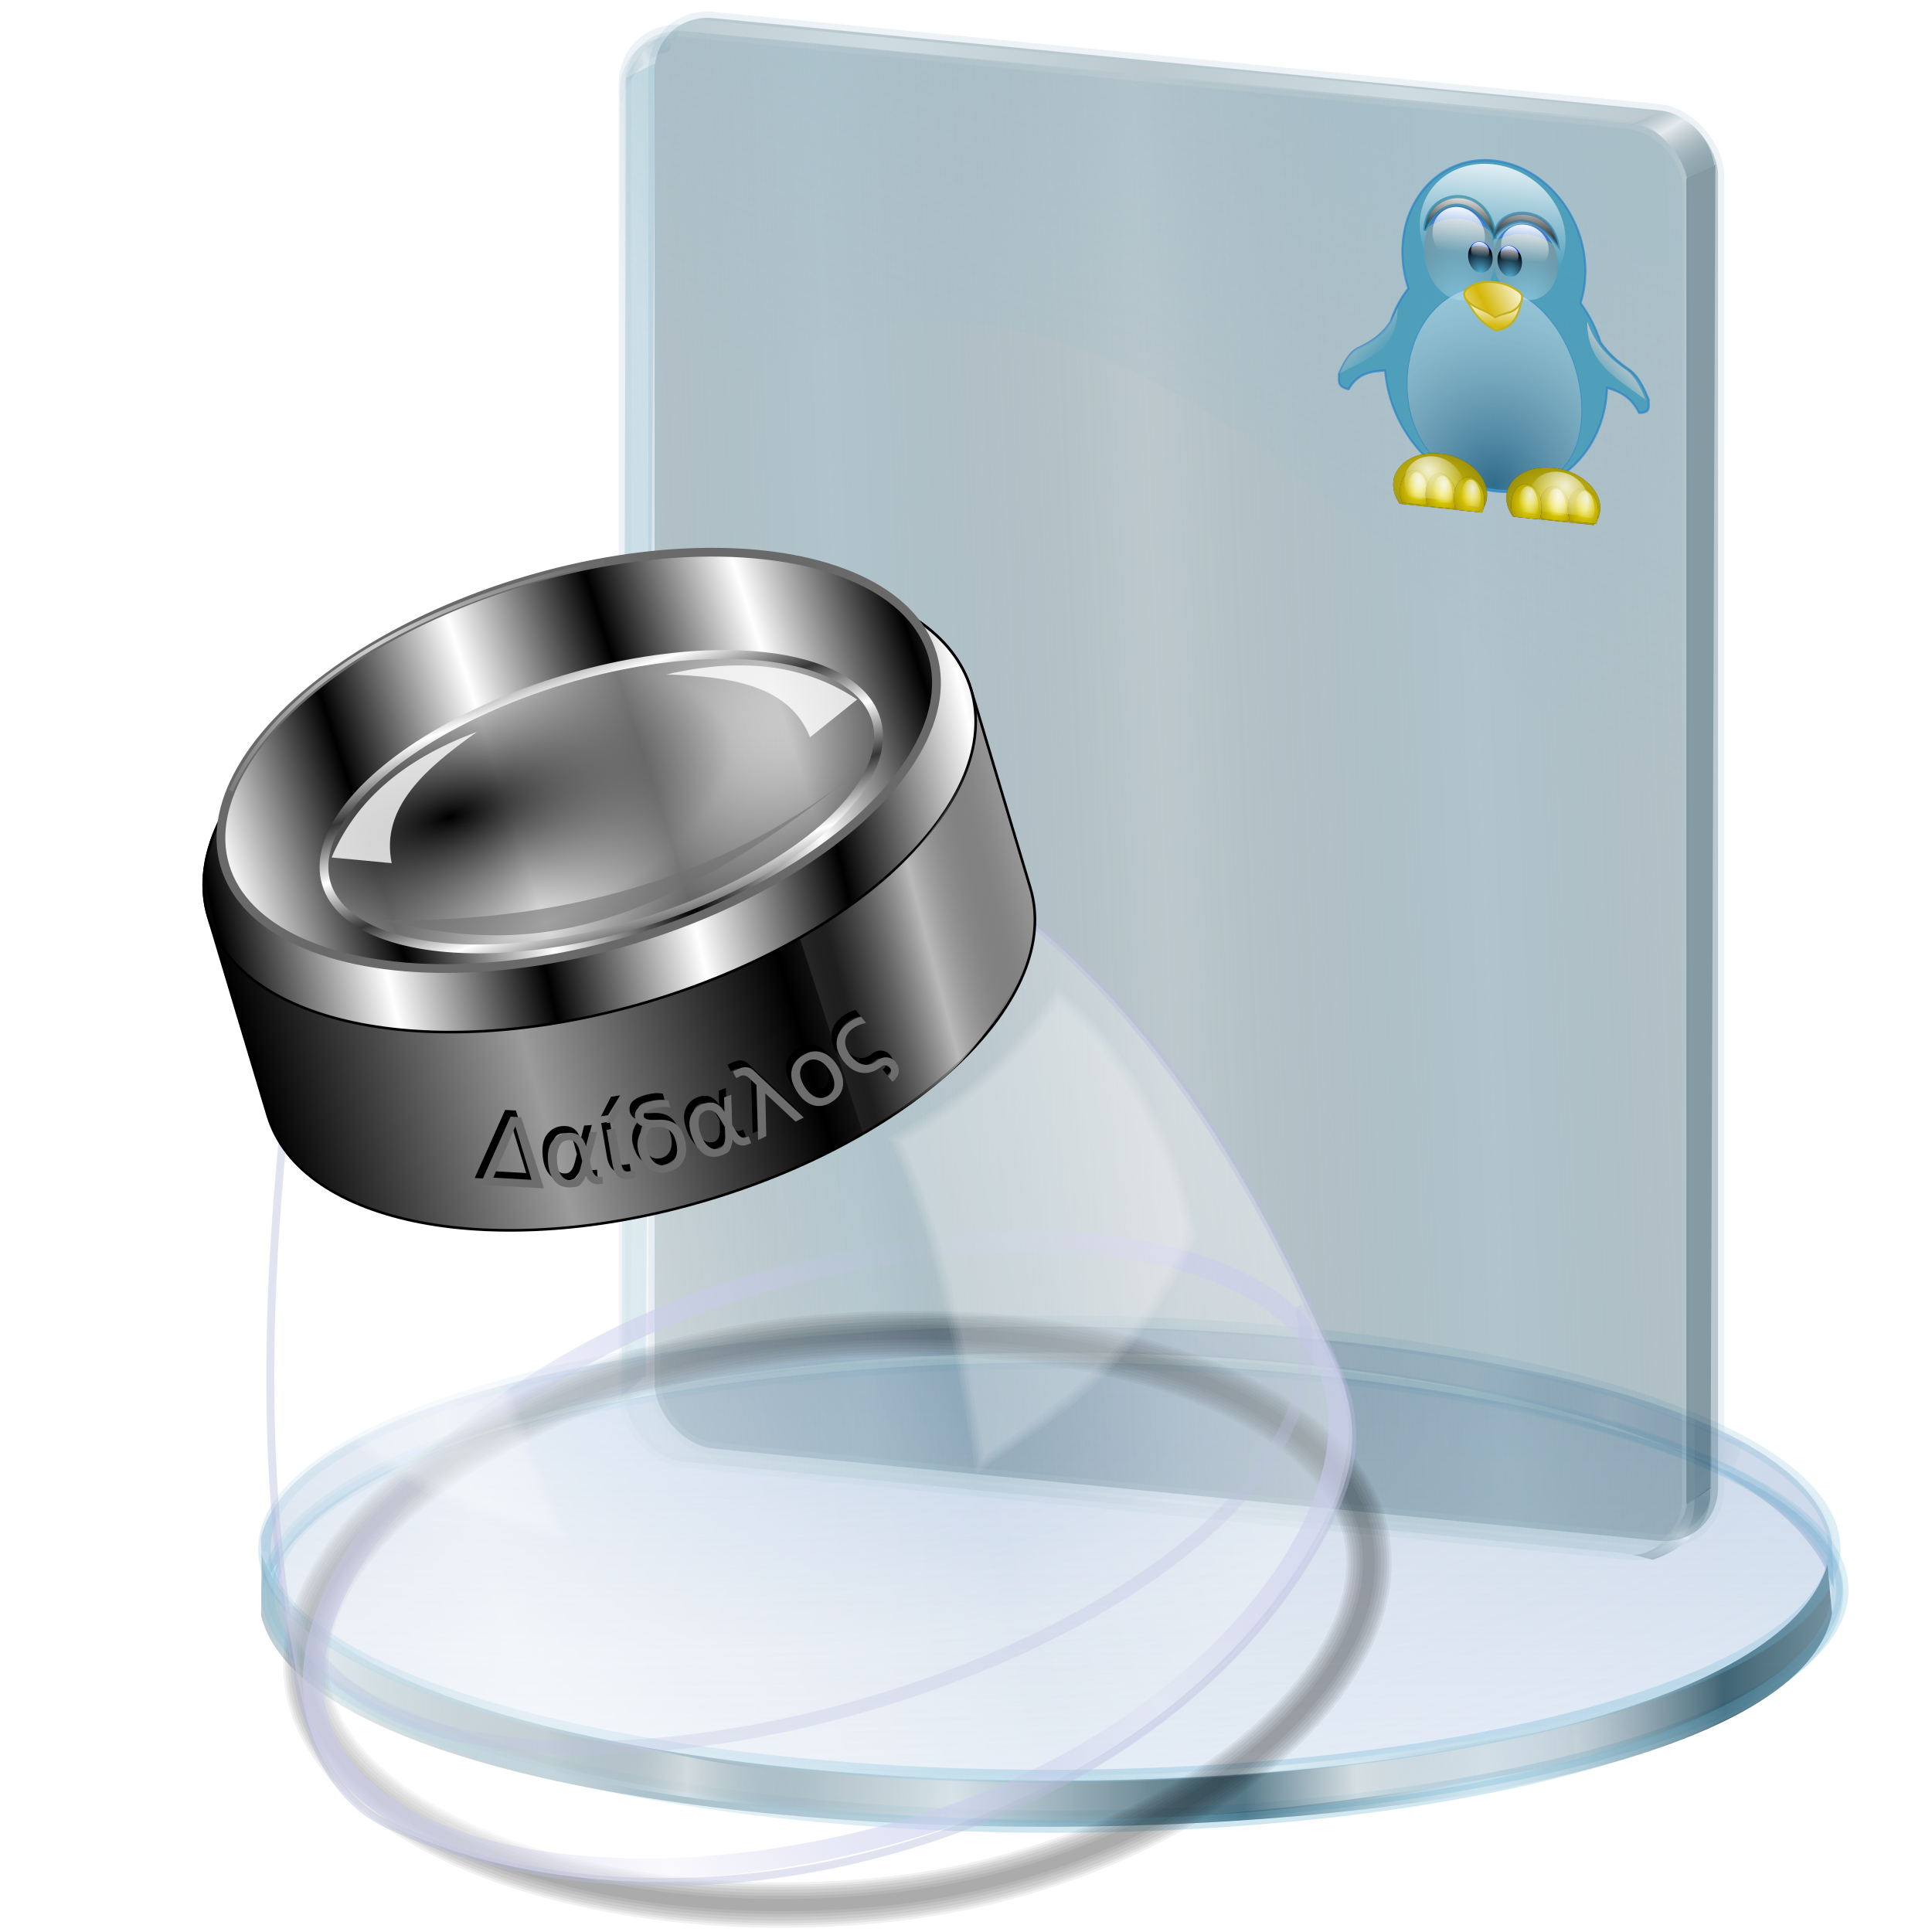 <?xml version="1.0" encoding="UTF-8" standalone="no"?>
<!-- Created with Inkscape (http://www.inkscape.org/) -->

<svg
   xmlns:a="http://ns.adobe.com/AdobeSVGViewerExtensions/3.0/"
   xmlns:dc="http://purl.org/dc/elements/1.1/"
   xmlns:cc="http://creativecommons.org/ns#"
   xmlns:rdf="http://www.w3.org/1999/02/22-rdf-syntax-ns#"
   xmlns:svg="http://www.w3.org/2000/svg"
   xmlns="http://www.w3.org/2000/svg"
   xmlns:xlink="http://www.w3.org/1999/xlink"
   xmlns:sodipodi="http://sodipodi.sourceforge.net/DTD/sodipodi-0.dtd"
   xmlns:inkscape="http://www.inkscape.org/namespaces/inkscape"
   id="svg2"
   version="1.1"
   inkscape:version="0.91 r13725"
   width="256"
   height="256"
   viewBox="0 0 256 256"
   sodipodi:docname="h54.svg"
   inkscape:export-filename="/media/disk/aktual-melo/mobs/h54.png"
   inkscape:export-xdpi="90"
   inkscape:export-ydpi="90">
  <defs
     id="defs6">
    <linearGradient
       inkscape:collect="always"
       id="linearGradient4347">
      <stop
         style="stop-color:#cdcdcd;stop-opacity:1;"
         offset="0"
         id="stop4349" />
      <stop
         style="stop-color:#cdcdcd;stop-opacity:0;"
         offset="1"
         id="stop4351" />
    </linearGradient>
    <linearGradient
       inkscape:collect="always"
       id="linearGradient4282">
      <stop
         style="stop-color:#cbcdee;stop-opacity:0.588"
         offset="0"
         id="stop4284" />
      <stop
         style="stop-color:#bec0e4;stop-opacity:0.093"
         offset="1"
         id="stop4286" />
    </linearGradient>
    <linearGradient
       id="linearGradient4253"
       inkscape:collect="always">
      <stop
         id="stop4267"
         offset="0"
         style="stop-color:#ffffff;stop-opacity:0.567" />
      <stop
         id="stop4269"
         offset="1"
         style="stop-color:#ffffff;stop-opacity:0;" />
    </linearGradient>
    <linearGradient
       inkscape:collect="always"
       id="linearGradient4239">
      <stop
         style="stop-color:#ffffff;stop-opacity:0.59"
         offset="0"
         id="stop4241" />
      <stop
         style="stop-color:#707070;stop-opacity:0;"
         offset="1"
         id="stop4243" />
    </linearGradient>
    <linearGradient
       inkscape:collect="always"
       id="linearGradient4183">
      <stop
         style="stop-color:#363636;stop-opacity:1"
         offset="0"
         id="stop4185" />
      <stop
         style="stop-color:#ffffff;stop-opacity:1"
         offset="1"
         id="stop4187" />
    </linearGradient>
    <linearGradient
       inkscape:collect="always"
       id="linearGradient4175">
      <stop
         style="stop-color:#000000;stop-opacity:1;"
         offset="0"
         id="stop4177" />
      <stop
         style="stop-color:#d4d4d4;stop-opacity:0.573"
         offset="1"
         id="stop4179" />
    </linearGradient>
    <linearGradient
       inkscape:collect="always"
       id="linearGradient4165">
      <stop
         style="stop-color:#ffffff;stop-opacity:1;"
         offset="0"
         id="stop4167" />
      <stop
         style="stop-color:#000000;stop-opacity:1"
         offset="1"
         id="stop4169" />
    </linearGradient>
    <linearGradient
       id="linearGradient4143"
       inkscape:collect="always">
      <stop
         id="stop4155"
         offset="0"
         style="stop-color:#000000;stop-opacity:1;" />
      <stop
         id="stop4157"
         offset="1"
         style="stop-color:#9b9b9b;stop-opacity:1" />
    </linearGradient>
    <linearGradient
       inkscape:collect="always"
       id="linearGradient4159">
      <stop
         style="stop-color:#000000;stop-opacity:1;"
         offset="0"
         id="stop4145" />
      <stop
         style="stop-color:#ffffff;stop-opacity:1"
         offset="1"
         id="stop4147" />
    </linearGradient>
    <linearGradient
       inkscape:collect="always"
       xlink:href="#linearGradient4143"
       id="linearGradient4149"
       x1="17.891"
       y1="148.563"
       x2="120.04"
       y2="150.287"
       gradientUnits="userSpaceOnUse"
       spreadMethod="reflect"
       gradientTransform="matrix(0.334,-0.1,0.1,0.334,-224.22,70.164)" />
    <linearGradient
       inkscape:collect="always"
       xlink:href="#linearGradient4159"
       id="linearGradient4161"
       gradientUnits="userSpaceOnUse"
       spreadMethod="reflect"
       x1="17.891"
       y1="148.563"
       x2="76.937"
       y2="152.586"
       gradientTransform="matrix(0.334,-0.1,0.1,0.334,-224.22,70.164)" />
    <linearGradient
       inkscape:collect="always"
       xlink:href="#linearGradient4165"
       id="linearGradient4171"
       x1="27.086"
       y1="95.402"
       x2="83.259"
       y2="94.253"
       gradientUnits="userSpaceOnUse"
       spreadMethod="reflect"
       gradientTransform="matrix(0.341,0,0,0.343,-233.923,2.537)" />
    <radialGradient
       inkscape:collect="always"
       xlink:href="#linearGradient4175"
       id="radialGradient4181"
       cx="117.241"
       cy="85.958"
       fx="117.241"
       fy="85.958"
       r="110.864"
       gradientTransform="matrix(0.348,0,0,0.158,-234.922,23.983)"
       gradientUnits="userSpaceOnUse"
       spreadMethod="reflect" />
    <linearGradient
       inkscape:collect="always"
       xlink:href="#linearGradient4183"
       id="linearGradient4189"
       x1="181.665"
       y1="85.92"
       x2="180.979"
       y2="65.805"
       gradientUnits="userSpaceOnUse"
       spreadMethod="reflect"
       gradientTransform="matrix(0.348,0,0,0.348,-234.922,3.025)" />
    <filter
       inkscape:collect="always"
       style="color-interpolation-filters:sRGB"
       id="filter4227"
       x="-0.014"
       width="1.028"
       y="-0.084"
       height="1.169">
      <feGaussianBlur
         inkscape:collect="always"
         stdDeviation="1.096"
         id="feGaussianBlur4229" />
    </filter>
    <filter
       inkscape:collect="always"
       style="color-interpolation-filters:sRGB"
       id="filter4233"
       x="-0.008"
       width="1.015"
       y="-0.028"
       height="1.056">
      <feGaussianBlur
         inkscape:collect="always"
         stdDeviation="0.512"
         id="feGaussianBlur4235" />
    </filter>
    <linearGradient
       inkscape:collect="always"
       xlink:href="#linearGradient4239"
       id="linearGradient4245"
       x1="278.236"
       y1="175.782"
       x2="314.292"
       y2="176.932"
       gradientUnits="userSpaceOnUse"
       spreadMethod="reflect"
       gradientTransform="matrix(0.334,-0.1,0.1,0.334,-224.22,70.164)" />
    <linearGradient
       inkscape:collect="always"
       xlink:href="#linearGradient4253"
       id="linearGradient4259"
       x1="119.99"
       y1="337.608"
       x2="307.098"
       y2="337.033"
       gradientUnits="userSpaceOnUse"
       spreadMethod="reflect"
       gradientTransform="matrix(0.334,-0.1,0.1,0.334,-245.394,84.307)" />
    <linearGradient
       inkscape:collect="always"
       xlink:href="#linearGradient4282"
       id="linearGradient4288"
       x1="32.961"
       y1="391.667"
       x2="129.898"
       y2="374.008"
       gradientUnits="userSpaceOnUse"
       spreadMethod="reflect"
       gradientTransform="matrix(0.328,-0.098,0.097,0.325,-243.179,86.196)" />
    <linearGradient
       inkscape:collect="always"
       xlink:href="#linearGradient4347"
       id="linearGradient4353"
       x1="178.321"
       y1="-12.339"
       x2="265.819"
       y2="-15.536"
       gradientUnits="userSpaceOnUse"
       spreadMethod="reflect" />
    <filter
       inkscape:collect="always"
       style="color-interpolation-filters:sRGB"
       id="filter4232"
       x="-0.095"
       width="1.189"
       y="-0.164"
       height="1.328">
      <feGaussianBlur
         inkscape:collect="always"
         stdDeviation="2.629"
         id="feGaussianBlur4234" />
    </filter>
    <filter
       inkscape:collect="always"
       style="color-interpolation-filters:sRGB"
       id="filter4244"
       x="-0.076"
       width="1.151"
       y="-0.131"
       height="1.262">
      <feGaussianBlur
         inkscape:collect="always"
         stdDeviation="2.103"
         id="feGaussianBlur4246" />
    </filter>
    <linearGradient
       id="linearGradient4613">
      <stop
         stop-opacity="0.298"
         stop-color="#1a485c"
         id="stop4615" />
      <stop
         stop-opacity="0.624"
         stop-color="#ffffff"
         offset="1"
         id="stop4617" />
    </linearGradient>
    <linearGradient
       id="linearGradient3828">
      <stop
         stop-opacity="0.486"
         stop-color="#ffffff"
         id="stop3830" />
      <stop
         stop-opacity="0"
         stop-color="#286483"
         offset="1"
         id="stop3832" />
    </linearGradient>
    <linearGradient
       id="linearGradient3906">
      <stop
         stop-opacity="1"
         stop-color="#cedce2"
         id="stop3908" />
      <stop
         stop-opacity="0"
         stop-color="#cedce2"
         id="stop3910"
         offset="1" />
    </linearGradient>
    <linearGradient
       id="linearGradient3878">
      <stop
         stop-opacity="0.599"
         stop-color="#9abcca"
         id="stop3880" />
      <stop
         stop-opacity="0"
         stop-color="#9abcca"
         id="stop3882"
         offset="1" />
    </linearGradient>
    <linearGradient
       id="linearGradient3867">
      <stop
         stop-opacity="0.507"
         stop-color="#99bbc9"
         id="stop3869" />
      <stop
         stop-opacity="0"
         stop-color="#476b7a"
         id="stop3871"
         offset="1" />
    </linearGradient>
    <linearGradient
       id="linearGradient3851">
      <stop
         stop-opacity="0.683"
         stop-color="#123e50"
         id="stop3853" />
      <stop
         stop-opacity="0.749"
         stop-color="#c6d7de"
         offset="0.371"
         id="stop3861" />
      <stop
         stop-opacity="0.782"
         stop-color="#123e50"
         offset="0.716"
         id="stop3859" />
      <stop
         stop-opacity="0.099"
         stop-color="#c3d4db"
         id="stop3855"
         offset="1" />
    </linearGradient>
    <linearGradient
       id="linearGradient3824">
      <stop
         stop-opacity="0.838"
         stop-color="#ffffff"
         id="stop3826" />
      <stop
         stop-opacity="0"
         stop-color="#70b5d4"
         offset="1"
         id="stop3828" />
    </linearGradient>
    <linearGradient
       id="linearGradient3815">
      <stop
         stop-opacity="0.113"
         stop-color="#9fcaff"
         id="stop3817" />
      <stop
         stop-opacity="0"
         stop-color="#668dbd"
         offset="1"
         id="stop3819" />
    </linearGradient>
    <linearGradient
       id="linearGradient3773">
      <stop
         stop-opacity="0.838"
         stop-color="#70b5d4"
         id="stop3775" />
      <stop
         stop-opacity="0.275"
         stop-color="#70b5d4"
         id="stop3777"
         offset="1" />
    </linearGradient>
    <linearGradient
       id="linearGradient3765">
      <stop
         stop-opacity="0.353"
         stop-color="#668dbd"
         id="stop3767" />
      <stop
         stop-opacity="0.094"
         stop-color="#668dbd"
         id="stop3769"
         offset="1" />
    </linearGradient>
    <linearGradient
       y2="254.22"
       x2="266.18"
       y1="253.18"
       x1="229.62"
       spreadMethod="reflect"
       gradientTransform="matrix(0.827,0,0,-0.827,-106.377,393.99)"
       gradientUnits="userSpaceOnUse"
       id="linearGradient3860"
       xlink:href="#linearGradient3828"
       inkscape:collect="always" />
    <linearGradient
       y2="252.55"
       x2="249.45"
       y1="251.92"
       x1="226.48"
       spreadMethod="reflect"
       gradientTransform="matrix(-0.82,-0.107,0.107,-0.82,367.072,422.465)"
       gradientUnits="userSpaceOnUse"
       id="linearGradient3862"
       xlink:href="#linearGradient3828"
       inkscape:collect="always" />
    <linearGradient
       y2="256.25"
       x2="17.757"
       y1="183.53"
       x1="17.757"
       gradientUnits="userSpaceOnUse"
       id="linearGradient3864"
       xlink:href="#linearGradient3765"
       inkscape:collect="always" />
    <linearGradient
       y2="173.91"
       x2="67.09"
       y1="264.77"
       x1="66.09"
       gradientUnits="userSpaceOnUse"
       id="linearGradient3866"
       xlink:href="#linearGradient3773"
       inkscape:collect="always" />
    <linearGradient
       y2="234.6"
       x2="354.07"
       y1="236.06"
       x1="218.43"
       spreadMethod="reflect"
       gradientTransform="matrix(0.827,0,0,0.827,-100.847,27.345)"
       gradientUnits="userSpaceOnUse"
       id="linearGradient3868"
       xlink:href="#linearGradient3851"
       inkscape:collect="always" />
    <linearGradient
       y2="252.55"
       x2="249.45"
       y1="251.92"
       x1="226.48"
       spreadMethod="reflect"
       gradientTransform="matrix(0.827,0,0,0.608,-100.847,80.374)"
       gradientUnits="userSpaceOnUse"
       id="linearGradient3872"
       xlink:href="#linearGradient3828"
       inkscape:collect="always" />
    <linearGradient
       y2="254.22"
       x2="266.18"
       y1="253.18"
       x1="229.62"
       spreadMethod="reflect"
       gradientTransform="matrix(-0.827,0,0,0.633,365.062,74.618)"
       gradientUnits="userSpaceOnUse"
       id="linearGradient3874"
       xlink:href="#linearGradient3828"
       inkscape:collect="always" />
    <radialGradient
       r="126.76"
       fy="149.73"
       fx="-39.669"
       cy="149.73"
       cx="-39.669"
       spreadMethod="reflect"
       gradientTransform="matrix(1,0,0,0.283,0,157.826)"
       gradientUnits="userSpaceOnUse"
       id="radialGradient3876"
       xlink:href="#linearGradient3815"
       inkscape:collect="always" />
    <linearGradient
       y2="234.13"
       x2="144.1"
       y1="264.77"
       x1="66.09"
       spreadMethod="reflect"
       gradientTransform="matrix(0.827,0,0,0.862,114.192,14.734)"
       gradientUnits="userSpaceOnUse"
       id="linearGradient3881"
       xlink:href="#linearGradient3824"
       inkscape:collect="always" />
    <linearGradient
       y2="6.578"
       x2="63.37"
       y1="10.421"
       x1="61.93"
       spreadMethod="reflect"
       gradientTransform="matrix(0,1,1,0,-156.373,-45.269)"
       gradientUnits="userSpaceOnUse"
       id="linearGradient3886"
       xlink:href="#linearGradient3828"
       inkscape:collect="always" />
    <linearGradient
       y2="-16.12"
       x2="359.28"
       y1="-13.08"
       x1="317.98"
       spreadMethod="reflect"
       gradientTransform="matrix(0.827,0,0,0.827,-308.167,221.322)"
       gradientUnits="userSpaceOnUse"
       id="linearGradient3888"
       xlink:href="#linearGradient3906"
       inkscape:collect="always" />
    <linearGradient
       y2="-4.093"
       x2="361.38"
       y1="-9.786"
       x1="359.71"
       spreadMethod="reflect"
       gradientTransform="matrix(0.827,0,0,-0.827,-308.378,209.253)"
       gradientUnits="userSpaceOnUse"
       id="linearGradient3890"
       xlink:href="#linearGradient4613"
       inkscape:collect="always" />
    <linearGradient
       y2="54.15"
       x2="278.95"
       y1="56.22"
       x1="227.44"
       spreadMethod="reflect"
       gradientTransform="matrix(0.827,0,0,0.827,-309.05,61.54)"
       gradientUnits="userSpaceOnUse"
       id="linearGradient3893"
       xlink:href="#linearGradient3867"
       inkscape:collect="always" />
    <linearGradient
       y2="30.14"
       x2="264.02"
       y1="-44.748"
       x1="289.32"
       gradientTransform="matrix(0.823,0.08,0,0.827,-308.189,32.26)"
       gradientUnits="userSpaceOnUse"
       id="linearGradient3895"
       xlink:href="#linearGradient3878"
       inkscape:collect="always" />
    <linearGradient
       y2="-6.678"
       x2="360.24"
       y1="1.048"
       x1="364.69"
       spreadMethod="reflect"
       gradientTransform="matrix(0.827,0,0,0.827,-308.167,32.018)"
       gradientUnits="userSpaceOnUse"
       id="linearGradient3897"
       xlink:href="#linearGradient4613"
       inkscape:collect="always" />
    <linearGradient
       y2="-16.12"
       x2="359.28"
       y1="-13.08"
       x1="317.98"
       spreadMethod="reflect"
       gradientTransform="matrix(0.827,0,0,0.827,-308.167,32.018)"
       gradientUnits="userSpaceOnUse"
       id="linearGradient3899"
       xlink:href="#linearGradient3906"
       inkscape:collect="always" />
    <linearGradient
       gradientTransform="matrix(2.162,0,0,2.6,-140.292,-51.897)"
       id="XMLID_26_"
       gradientUnits="userSpaceOnUse"
       x1="76.24"
       y1="31.681"
       x2="76.24"
       y2="40.478">
      <stop
         offset="8.046%"
         id="stop191"
         stop-color="rgb(255,255,255)" />
      <stop
         offset="100%"
         id="stop193"
         stop-color="rgb(255,255,255)"
         stop-opacity="0" />
    </linearGradient>
    <radialGradient
       gradientTransform="matrix(2.162,0,0,2.6,-139.897,-51.106)"
       id="XMLID_25_"
       cx="76.51"
       cy="49.45"
       r="14.862"
       fx="76.51"
       fy="49.45"
       gradientUnits="userSpaceOnUse">
      <stop
         id="stop184"
         stop-color="rgb(187,235,255)" />
      <stop
         offset="1"
         id="stop186"
         stop-color="#7b7b7d"
         stop-opacity="1" />
      <a:midPointStop
         offset="0"
         stop-color="#BBEBFF" />
      <a:midPointStop
         offset="0.5"
         stop-color="#BBEBFF" />
      <a:midPointStop
         offset="1"
         stop-color="#003DD7" />
    </radialGradient>
    <linearGradient
       id="linearGradient2772"
       inkscape:collect="always">
      <stop
         id="stop2774"
         stop-color="#fff9f9"
         stop-opacity="0" />
      <stop
         id="stop2776"
         offset="1"
         stop-color="white"
         stop-opacity="1" />
    </linearGradient>
    <linearGradient
       id="linearGradient2781"
       inkscape:collect="always">
      <stop
         id="stop2783"
         stop-color="#070707"
         stop-opacity="1" />
      <stop
         id="stop2785"
         offset="1"
         stop-color="white"
         stop-opacity="1" />
    </linearGradient>
    <radialGradient
       gradientUnits="userSpaceOnUse"
       fy="49.45"
       fx="76.51"
       r="14.862"
       cy="49.45"
       cx="76.51"
       id="radialGradient3407"
       gradientTransform="matrix(2.162,0,0,2.6,-139.897,-51.106)">
      <stop
         id="stop3409"
         stop-color="#55b6de"
         stop-opacity="1" />
      <stop
         id="stop3411"
         offset="1"
         stop-color="#000007"
         stop-opacity="1" />
      <a:midPointStop
         offset="0"
         stop-color="#BBEBFF" />
      <a:midPointStop
         offset="0.5"
         stop-color="#BBEBFF" />
      <a:midPointStop
         offset="1"
         stop-color="#003DD7" />
    </radialGradient>
    <linearGradient
       id="linearGradient3433"
       inkscape:collect="always">
      <stop
         id="stop3435"
         stop-color="#d4b709"
         stop-opacity="1" />
      <stop
         id="stop3437"
         offset="1"
         stop-color="white"
         stop-opacity="1" />
    </linearGradient>
    <linearGradient
       id="linearGradient3443"
       inkscape:collect="always">
      <stop
         id="stop3445"
         stop-color="#ccc"
         stop-opacity="1" />
      <stop
         id="stop3447"
         offset="1"
         stop-color="#ccc"
         stop-opacity="0" />
    </linearGradient>
    <linearGradient
       id="linearGradient3457"
       inkscape:collect="always">
      <stop
         id="stop3459"
         stop-color="#fe0"
         stop-opacity="1" />
      <stop
         id="stop3461"
         offset="1"
         stop-color="#ffe500"
         stop-opacity="0.704" />
    </linearGradient>
    <linearGradient
       inkscape:collect="always"
       id="linearGradient3469">
      <stop
         id="stop3471"
         stop-color="#fbfbfb"
         stop-opacity="1" />
      <stop
         offset="1"
         id="stop3473"
         stop-color="white"
         stop-opacity="0" />
    </linearGradient>
    <linearGradient
       id="linearGradient2924">
      <stop
         id="stop2926"
         stop-color="#205274"
         stop-opacity="0.754" />
      <stop
         offset="1"
         id="stop2928"
         stop-color="#ffffff"
         stop-opacity="0.458" />
    </linearGradient>
    <radialGradient
       inkscape:collect="always"
       xlink:href="#linearGradient2924"
       id="radialGradient4205"
       gradientUnits="userSpaceOnUse"
       gradientTransform="matrix(1.559,-1.508,1.411,1.458,-665.657,134.827)"
       cx="125.41"
       cy="208.25"
       fx="125.41"
       fy="208.25"
       r="61.24" />
    <linearGradient
       inkscape:collect="always"
       xlink:href="#linearGradient2772"
       id="linearGradient4207"
       gradientUnits="userSpaceOnUse"
       x1="-105.11"
       y1="57.59"
       x2="-105.24"
       y2="11.419" />
    <linearGradient
       inkscape:collect="always"
       xlink:href="#linearGradient2781"
       id="linearGradient4209"
       gradientUnits="userSpaceOnUse"
       gradientTransform="matrix(1.09,0,0,0.939,-213.402,41.206)"
       x1="13.847"
       y1="56.14"
       x2="13.847"
       y2="25.797" />
    <linearGradient
       inkscape:collect="always"
       xlink:href="#linearGradient2781"
       id="linearGradient4211"
       gradientUnits="userSpaceOnUse"
       gradientTransform="matrix(1.09,0,0,0.939,-169.403,41.206)"
       x1="13.847"
       y1="56.14"
       x2="13.847"
       y2="25.797" />
    <radialGradient
       inkscape:collect="always"
       xlink:href="#XMLID_25_"
       id="radialGradient4213"
       gradientUnits="userSpaceOnUse"
       gradientTransform="matrix(2.162,0,0,2.6,-139.897,-51.106)"
       cx="76.51"
       cy="49.45"
       fx="76.51"
       fy="49.45"
       r="14.862" />
    <linearGradient
       inkscape:collect="always"
       xlink:href="#XMLID_26_"
       id="linearGradient4215"
       gradientUnits="userSpaceOnUse"
       gradientTransform="matrix(2.162,0,0,2.6,-140.292,-51.897)"
       x1="76.24"
       y1="31.681"
       x2="76.24"
       y2="40.478" />
    <radialGradient
       inkscape:collect="always"
       xlink:href="#radialGradient3407"
       id="radialGradient4221"
       gradientUnits="userSpaceOnUse"
       gradientTransform="matrix(1.963,0,0,2.104,-129.116,-42.922)"
       cx="76.51"
       cy="49.45"
       fx="76.51"
       fy="49.45"
       r="14.862" />
    <linearGradient
       inkscape:collect="always"
       xlink:href="#XMLID_26_"
       id="linearGradient4223"
       gradientUnits="userSpaceOnUse"
       gradientTransform="matrix(1.963,0,0,2.104,-129.476,-43.562)"
       x1="76.24"
       y1="31.681"
       x2="76.24"
       y2="40.478" />
    <linearGradient
       inkscape:collect="always"
       xlink:href="#linearGradient3433"
       id="linearGradient4229"
       gradientUnits="userSpaceOnUse"
       gradientTransform="matrix(1.279,0,0,1.168,-199.436,88.808)"
       spreadMethod="reflect"
       x1="19"
       y1="51.597"
       x2="18.321"
       y2="37.86" />
    <linearGradient
       inkscape:collect="always"
       xlink:href="#linearGradient3443"
       id="linearGradient4231"
       gradientUnits="userSpaceOnUse"
       gradientTransform="matrix(1.444,0,0,1.444,-306.017,26.646)"
       x1="19.72"
       y1="85.88"
       x2="35.527"
       y2="101.77" />
    <linearGradient
       inkscape:collect="always"
       xlink:href="#linearGradient3443"
       id="linearGradient4233"
       gradientUnits="userSpaceOnUse"
       gradientTransform="matrix(-1.444,0,0,1.444,-49.728,22.667)"
       x1="26.28"
       y1="92.44"
       x2="37.17"
       y2="105.87" />
    <radialGradient
       inkscape:collect="always"
       xlink:href="#linearGradient3457"
       id="radialGradient4235"
       gradientUnits="userSpaceOnUse"
       gradientTransform="matrix(1.36,0.043,-0.022,0.836,-293.408,120.619)"
       cx="57.5"
       cy="155.54"
       fx="57.5"
       fy="155.54"
       r="27.28" />
    <radialGradient
       inkscape:collect="always"
       xlink:href="#linearGradient3457"
       id="radialGradient4237"
       gradientUnits="userSpaceOnUse"
       gradientTransform="matrix(1.126,0.032,-0.018,0.637,-13.705,82.041)"
       cx="57.5"
       cy="155.54"
       fx="57.5"
       fy="155.54"
       r="27.28" />
    <radialGradient
       inkscape:collect="always"
       xlink:href="#linearGradient3469"
       id="radialGradient4239"
       gradientUnits="userSpaceOnUse"
       gradientTransform="matrix(-0.802,-0.034,0.016,-0.683,87.925,281.807)"
       cx="56.54"
       cy="151.19"
       fx="56.54"
       fy="151.19"
       r="27.28" />
    <radialGradient
       inkscape:collect="always"
       xlink:href="#linearGradient3457"
       id="radialGradient4241"
       gradientUnits="userSpaceOnUse"
       gradientTransform="matrix(-1.36,0.041,0.022,0.812,-56.295,125.326)"
       cx="57.5"
       cy="155.54"
       fx="57.5"
       fy="155.54"
       r="27.28" />
    <radialGradient
       inkscape:collect="always"
       xlink:href="#linearGradient3469"
       id="radialGradient4263"
       gradientUnits="userSpaceOnUse"
       gradientTransform="matrix(0.968,-0.043,-0.019,-0.872,-178.989,380.098)"
       cx="56.54"
       cy="151.19"
       fx="56.54"
       fy="151.19"
       r="27.28" />
    <radialGradient
       inkscape:collect="always"
       xlink:href="#linearGradient3469"
       id="radialGradient4265"
       gradientUnits="userSpaceOnUse"
       gradientTransform="matrix(-0.968,-0.044,0.019,-0.897,-170.714,382.891)"
       cx="56.54"
       cy="151.19"
       fx="56.54"
       fy="151.19"
       r="27.28" />
    <linearGradient
       inkscape:collect="always"
       xlink:href="#linearGradient3433"
       id="linearGradient4267"
       gradientUnits="userSpaceOnUse"
       gradientTransform="matrix(1.279,0,0,1.168,-199.436,88.808)"
       spreadMethod="reflect"
       x1="12.985"
       y1="40.449"
       x2="35.681"
       y2="28.739" />
    <linearGradient
       inkscape:collect="always"
       xlink:href="#linearGradient3773"
       id="linearGradient4935"
       gradientUnits="userSpaceOnUse"
       x1="66.09"
       y1="264.77"
       x2="67.09"
       y2="173.91" />
    <linearGradient
       inkscape:collect="always"
       xlink:href="#linearGradient3773"
       id="linearGradient4937"
       gradientUnits="userSpaceOnUse"
       x1="66.09"
       y1="264.77"
       x2="67.09"
       y2="173.91" />
    <radialGradient
       inkscape:collect="always"
       xlink:href="#XMLID_25_"
       id="radialGradient4939"
       gradientUnits="userSpaceOnUse"
       gradientTransform="matrix(2.162,0,0,2.6,-139.897,-51.106)"
       cx="76.51"
       cy="49.45"
       fx="76.51"
       fy="49.45"
       r="14.862" />
    <linearGradient
       inkscape:collect="always"
       xlink:href="#XMLID_26_"
       id="linearGradient4941"
       gradientUnits="userSpaceOnUse"
       gradientTransform="matrix(2.162,0,0,2.6,-140.292,-51.897)"
       x1="76.24"
       y1="31.681"
       x2="76.24"
       y2="40.478" />
    <radialGradient
       inkscape:collect="always"
       xlink:href="#radialGradient3407"
       id="radialGradient4943"
       gradientUnits="userSpaceOnUse"
       gradientTransform="matrix(1.963,0,0,2.104,-129.116,-42.922)"
       cx="76.51"
       cy="49.45"
       fx="76.51"
       fy="49.45"
       r="14.862" />
    <linearGradient
       inkscape:collect="always"
       xlink:href="#XMLID_26_"
       id="linearGradient4945"
       gradientUnits="userSpaceOnUse"
       gradientTransform="matrix(1.963,0,0,2.104,-129.476,-43.562)"
       x1="76.24"
       y1="31.681"
       x2="76.24"
       y2="40.478" />
    <radialGradient
       inkscape:collect="always"
       xlink:href="#linearGradient3457"
       id="radialGradient4947"
       gradientUnits="userSpaceOnUse"
       gradientTransform="matrix(1.126,0.032,-0.018,0.637,-13.705,82.041)"
       cx="57.5"
       cy="155.54"
       fx="57.5"
       fy="155.54"
       r="27.28" />
    <radialGradient
       inkscape:collect="always"
       xlink:href="#linearGradient3469"
       id="radialGradient4949"
       gradientUnits="userSpaceOnUse"
       gradientTransform="matrix(-0.802,-0.034,0.016,-0.683,87.925,281.807)"
       cx="56.54"
       cy="151.19"
       fx="56.54"
       fy="151.19"
       r="27.28" />
    <radialGradient
       inkscape:collect="always"
       xlink:href="#linearGradient3457"
       id="radialGradient4951"
       gradientUnits="userSpaceOnUse"
       gradientTransform="matrix(1.126,0.032,-0.018,0.637,-13.705,82.041)"
       cx="57.5"
       cy="155.54"
       fx="57.5"
       fy="155.54"
       r="27.28" />
    <radialGradient
       inkscape:collect="always"
       xlink:href="#linearGradient3469"
       id="radialGradient4953"
       gradientUnits="userSpaceOnUse"
       gradientTransform="matrix(-0.802,-0.034,0.016,-0.683,87.925,281.807)"
       cx="56.54"
       cy="151.19"
       fx="56.54"
       fy="151.19"
       r="27.28" />
    <radialGradient
       inkscape:collect="always"
       xlink:href="#linearGradient3457"
       id="radialGradient4955"
       gradientUnits="userSpaceOnUse"
       gradientTransform="matrix(1.126,0.032,-0.018,0.637,-13.705,82.041)"
       cx="57.5"
       cy="155.54"
       fx="57.5"
       fy="155.54"
       r="27.28" />
    <radialGradient
       inkscape:collect="always"
       xlink:href="#linearGradient3469"
       id="radialGradient4957"
       gradientUnits="userSpaceOnUse"
       gradientTransform="matrix(-0.802,-0.034,0.016,-0.683,87.925,281.807)"
       cx="56.54"
       cy="151.19"
       fx="56.54"
       fy="151.19"
       r="27.28" />
    <radialGradient
       inkscape:collect="always"
       xlink:href="#linearGradient3457"
       id="radialGradient4959"
       gradientUnits="userSpaceOnUse"
       gradientTransform="matrix(1.126,0.032,-0.018,0.637,-13.705,82.041)"
       cx="57.5"
       cy="155.54"
       fx="57.5"
       fy="155.54"
       r="27.28" />
    <radialGradient
       inkscape:collect="always"
       xlink:href="#linearGradient3469"
       id="radialGradient4961"
       gradientUnits="userSpaceOnUse"
       gradientTransform="matrix(-0.802,-0.034,0.016,-0.683,87.925,281.807)"
       cx="56.54"
       cy="151.19"
       fx="56.54"
       fy="151.19"
       r="27.28" />
    <radialGradient
       inkscape:collect="always"
       xlink:href="#linearGradient3457"
       id="radialGradient4963"
       gradientUnits="userSpaceOnUse"
       gradientTransform="matrix(1.126,0.032,-0.018,0.637,-13.705,82.041)"
       cx="57.5"
       cy="155.54"
       fx="57.5"
       fy="155.54"
       r="27.28" />
    <radialGradient
       inkscape:collect="always"
       xlink:href="#linearGradient3469"
       id="radialGradient4965"
       gradientUnits="userSpaceOnUse"
       gradientTransform="matrix(-0.802,-0.034,0.016,-0.683,87.925,281.807)"
       cx="56.54"
       cy="151.19"
       fx="56.54"
       fy="151.19"
       r="27.28" />
  </defs>
  <sodipodi:namedview
     pagecolor="#ffffff"
     bordercolor="#666666"
     borderopacity="1"
     objecttolerance="10"
     gridtolerance="10"
     guidetolerance="10"
     inkscape:pageopacity="0"
     inkscape:pageshadow="2"
     inkscape:window-width="1920"
     inkscape:window-height="1057"
     id="namedview4"
     showgrid="false"
     inkscape:snap-global="false"
     showguides="true"
     inkscape:guide-bbox="true"
     inkscape:zoom="3.3984375"
     inkscape:cx="128"
     inkscape:cy="128"
     inkscape:window-x="-2"
     inkscape:window-y="-5"
     inkscape:window-maximized="1"
     inkscape:current-layer="svg2" />
  <g
     id="g4859"
     transform="translate(7.275,-3.73)">
    <g
       transform="translate(-2.664,4.735)"
       id="g3846">
      <path
         d="m 54.736,189.873 c 11.343,-2.986 45.459,-11.095 58.887,-9.859 l -0.886,-4.417 c -12.716,0.165 -45.309,4.766 -58.434,9.796 z"
         id="path3807"
         inkscape:connector-curvature="0"
         sodipodi:nodetypes="ccccc"
         style="opacity:0.6;fill:url(#linearGradient3860);fill-opacity:1;stroke:none" />
      <path
         sodipodi:nodetypes="ccccc"
         inkscape:connector-curvature="0"
         id="path3803"
         d="m 225.185,193.85 c -10.996,-4.577 -21.979,-7.512 -35.16,-9.587 l 1.518,-4.32 c 13.501,1.503 24.017,6.306 34.784,10.309 z"
         style="fill:url(#linearGradient3862);fill-opacity:1;stroke:none" />
      <path
         d="m 29.953,202.769 0.296,6.783 c 17.429,-41.667 194.672,-41.857 208.155,0 l -0.296,-6.502 C 231.103,165.66 39.311,165.153 29.953,202.769 Z"
         id="path3781"
         inkscape:connector-curvature="0"
         sodipodi:nodetypes="ccccc"
         style="fill:#7b97c2;fill-opacity:0.332;stroke:none" />
      <ellipse
         stroke-miterlimit="4"
         id="path3755"
         transform="matrix(0.827,0,0,0.862,115.18,19.83)"
         cx="24.564"
         cy="220.19"
         rx="125.78"
         ry="34.923"
         style="fill:url(#linearGradient3864);fill-opacity:1;stroke:url(#linearGradient4935);stroke-width:1.959;stroke-miterlimit:4;stroke-dasharray:none;stroke-opacity:0.427" />
      <path
         sodipodi:nodetypes="ccccc"
         inkscape:connector-curvature="0"
         id="path3783"
         d="m 29.983,213.069 0.067,-8.22 c 13.102,40.124 195.927,39.629 207.496,1.437 l 0.592,6.502 C 231.132,250.178 39.34,250.685 29.983,213.069 Z"
         style="fill:url(#linearGradient3868);fill-opacity:1;stroke:none" />
      <ellipse
         stroke-miterlimit="4"
         transform="matrix(0.827,0,0,0.89,114.517,13.925)"
         id="path3785"
         cx="24.564"
         cy="220.19"
         rx="125.78"
         ry="34.923"
         style="fill:none;stroke:url(#linearGradient4937);stroke-width:1.959;stroke-miterlimit:4;stroke-dasharray:none;stroke-opacity:0.427" />
      <path
         d="m 68.008,227.81 c 11.496,2.29 23.526,5.878 36.865,6.135 l -0.346,4.779 c -13.505,-0.504 -25.08,-2.407 -35.682,-5.023 z"
         id="path3789"
         inkscape:connector-curvature="0"
         sodipodi:nodetypes="ccccc"
         style="fill:url(#linearGradient3872);fill-opacity:1;stroke:none" />
      <path
         sodipodi:nodetypes="ccccc"
         inkscape:connector-curvature="0"
         id="path3799"
         d="m 203.819,227.637 c -11.343,2.117 -44.492,8.055 -57.986,6.597 l -0.144,5.491 c 12.959,0.451 46.312,-4.401 58.375,-7.444 z"
         style="fill:url(#linearGradient3874);fill-opacity:1;stroke:none" />
      <ellipse
         stroke-miterlimit="4"
         transform="matrix(0.827,0,0,0.862,114.122,14.437)"
         id="path3811"
         cx="24.564"
         cy="220.19"
         rx="125.78"
         ry="34.923"
         style="fill:url(#radialGradient3876);fill-opacity:1;stroke:url(#linearGradient3866);stroke-width:1.959;stroke-miterlimit:4;stroke-dasharray:none;stroke-opacity:0.427" />
      <path
         stroke-miterlimit="4"
         d="m 238.526,204.545 c 0,16.626 -46.571,30.105 -104.02,30.105 -57.448,0 -104.02,-13.478 -104.02,-30.105"
         id="path3821"
         inkscape:connector-curvature="0"
         sodipodi:nodetypes="csc"
         style="fill:none;stroke:url(#linearGradient3881);stroke-width:0.827;stroke-miterlimit:4;stroke-dasharray:none;stroke-opacity:0.427" />
    </g>
    <g
       transform="translate(224.017,-5.677)"
       id="g3873">
      <path
         d="m -141.328,13.578 -1.321,2.642 c -2.317,0.547 -4.95,2.202 -6.325,6.725 0.187,-3.306 1.438,-5.221 3.002,-6.725 1.479,-1.981 3.06,-2.332 4.644,-2.642 z"
         id="path3818"
         inkscape:connector-curvature="0"
         sodipodi:nodetypes="ccccc"
         style="fill:url(#linearGradient3886);fill-opacity:1;stroke:none" />
      <path
         inkscape:connector-curvature="0"
         id="path3914"
         d="m -142.529,202.625 3.313,-1.371 128.169,12.337 -4.455,1.142 z"
         style="opacity:0.771;fill:url(#linearGradient3888);fill-opacity:1;stroke:none" />
      <path
         sodipodi:nodetypes="ccccc"
         inkscape:connector-curvature="0"
         id="path3900"
         d="m -15.933,215.172 c 3.221,1.302 7.77,-3.233 8.169,-6.413 l 3.02,-2.244 c 0.632,4.076 -2.777,8.039 -7.569,9.569 z"
         style="fill:url(#linearGradient3890);fill-opacity:1;stroke:none" />
      <rect
         rx="7.847"
         stroke-miterlimit="4"
         id="rect3863"
         width="141.62"
         height="189.54"
         x="-145.28"
         y="25.14"
         ry="7.847"
         transform="matrix(0.995,0.097,0,1,0,0)"
         style="opacity:0.6;fill:#123e50;fill-opacity:0.473;stroke:#b6ccd6;stroke-width:1.658;stroke-miterlimit:4;stroke-dasharray:none;stroke-opacity:0.427" />
      <path
         sodipodi:nodetypes="ccccc"
         inkscape:connector-curvature="0"
         id="path3888"
         d="m -148.302,19.705 3.837,-1.918 -1.279,173.933 -3.197,2.771 z"
         style="fill:#449abe;fill-opacity:0.199;stroke:none" />
      <rect
         rx="7.847"
         stroke-miterlimit="4"
         transform="matrix(0.995,0.097,0,1,0,0)"
         ry="7.847"
         y="27.25"
         x="-149.24"
         height="189.54"
         width="141.62"
         id="rect3865"
         style="opacity:0.6;fill:url(#linearGradient3893);fill-opacity:1;stroke:#b6ccd6;stroke-width:1.658;stroke-miterlimit:4;stroke-dasharray:none;stroke-opacity:0.427" />
      <path
         d="m -141.318,14.218 125.33,12.202 c 4.327,0.421 7.81,4.26 7.81,8.608 l 0,90.849 C -83.297,31.653 -118.383,45.376 -149.129,70.804 l 0,-49.499 c 0,-4.347 3.483,-7.508 7.81,-7.087 z"
         id="rect3875"
         inkscape:connector-curvature="0"
         sodipodi:nodetypes="sssccss"
         style="opacity:0.6;fill:url(#linearGradient3895);fill-opacity:1;stroke:none" />
      <path
         d="m -7.834,33.133 3.837,-1.918 -0.639,175.425 -3.197,2.132 z"
         id="path3886"
         inkscape:connector-curvature="0"
         sodipodi:nodetypes="ccccc"
         style="fill:#204757;fill-opacity:0.348;stroke:none" />
      <path
         d="m -15.721,26.099 c 3.221,-1.302 7.559,3.859 7.958,7.039 l 3.614,-1.863 c -0.28,-2.409 -2.499,-6.572 -6.882,-7.095 z"
         id="path3890"
         inkscape:connector-curvature="0"
         sodipodi:nodetypes="ccccc"
         style="fill:url(#linearGradient3897);fill-opacity:1;stroke:none" />
      <path
         d="m -142.529,13.321 3.313,-1.371 128.169,12.337 -4.455,1.142 z"
         id="path3904"
         inkscape:connector-curvature="0"
         style="fill:url(#linearGradient3899);fill-opacity:1;stroke:none" />
    </g>
    <g
       id="g4152"
       transform="matrix(0.189,0.02,0,0.208,224.095,19.54)">
      <path
         id="path1894"
         d="m -176.858,43.344 c -35.42,0 -64.125,28.736 -64.125,64.156 0,8.11 1.469,15.886 4.219,23.031 -5.378,6.694 -9.633,14.279 -12.5,22.5 -6.007,9.029 -14.348,14.579 -23.281,19.219 -6.252,3.879 -9.621,10.622 -12.938,17.438 0.427,3.61 -2.092,8.226 6.75,9.031 6.68,-11.297 16.162,-12.851 25.625,-14.406 3.483,38.957 36.939,69.563 77.656,69.562 42.093,0 76.457,-32.7 77.938,-73.531 8.399,1.488 16.551,3.782 22.5,13.844 8.842,-0.805 6.323,-5.39 6.75,-9 -3.316,-6.815 -6.685,-13.558 -12.938,-17.438 -7.811,-4.057 -15.167,-8.805 -20.906,-15.969 -3.217,-8.707 -7.979,-16.681 -14,-23.594 2.208,-6.486 3.438,-13.458 3.438,-20.688 0,-35.42 -28.767,-64.156 -64.188,-64.156 z"
         inkscape:connector-curvature="0"
         stroke-miterlimit="4"
         style="fill:#188cb4;fill-opacity:0.618;fill-rule:evenodd;stroke:#2780c7;stroke-width:1.444;stroke-linecap:butt;stroke-linejoin:miter;stroke-miterlimit:4;stroke-dasharray:none;stroke-opacity:0.668" />
      <path
         sodipodi:nodetypes="csssc"
         id="path1882"
         d="m -115.19,196.744 c 0,37.633 -26.613,55.823 -60.574,55.823 -33.962,0 -61.903,-23.333 -61.903,-60.966 0,-37.633 27.563,-68.176 61.525,-68.176 33.962,0 60.953,35.686 60.953,73.319 z"
         inkscape:connector-curvature="0"
         stroke-miterlimit="4"
         style="opacity:0.89;fill:url(#radialGradient4205);fill-opacity:1;stroke:#2780c7;stroke-width:0.6;stroke-linecap:round;stroke-linejoin:round;stroke-miterlimit:4;stroke-dasharray:none;stroke-dashoffset:0;stroke-opacity:0.668" />
      <ellipse
         transform="matrix(1.444,0,0,1.444,-17.448,24.932)"
         id="path1885"
         cx="-110.98"
         cy="44.653"
         rx="35.41"
         ry="30.27"
         style="opacity:0.89;fill:url(#linearGradient4207);fill-opacity:1;stroke:none" />
      <path
         sodipodi:nodetypes="ccc"
         id="path1893"
         d="m -225.307,92.457 c 0.446,-28.303 46.978,-35.457 49.436,0.544 -16.306,-28.314 -37.699,-21.744 -49.436,-0.544 z"
         inkscape:connector-curvature="0"
         stroke-miterlimit="4"
         style="fill:url(#linearGradient4209);fill-opacity:1;fill-rule:evenodd;stroke:#1f829f;stroke-width:2.024;stroke-linecap:butt;stroke-linejoin:miter;stroke-miterlimit:4;stroke-dasharray:none;stroke-opacity:0.635" />
      <path
         d="m -176.736,91.885 c 1.721,-20.966 40.437,-25.039 44.864,1.115 -16.306,-17.05 -30.842,-17.13 -44.864,-1.115 z"
         id="path2789"
         sodipodi:nodetypes="ccc"
         inkscape:connector-curvature="0"
         stroke-miterlimit="4"
         style="fill:url(#linearGradient4211);fill-opacity:1;fill-rule:evenodd;stroke:#307ba5;stroke-width:2.024;stroke-linecap:butt;stroke-linejoin:miter;stroke-miterlimit:4;stroke-dasharray:none;stroke-opacity:0.639" />
      <g
         transform="matrix(1.444,0,0,1.444,-236.875,26.646)"
         id="g3373">
        <path
           id="path188"
           d="m 42.162,53.952 c 0,11.45 -7.716,20.726 -17.237,20.726 -9.512,0 -17.237,-9.276 -17.237,-20.726 0,-11.447 7.722,-20.728 17.237,-20.728 9.521,0.003 17.237,9.281 17.237,20.728 z"
           inkscape:connector-curvature="0"
           style="opacity:0.446;fill:url(#radialGradient4939)" />
        <path
           id="path195"
           d="m 37.253,45.965 c 0,6.788 -5.697,12.292 -12.723,12.292 -7.022,0 -12.716,-5.504 -12.716,-12.292 0,-6.793 5.694,-12.3 12.716,-12.3 7.026,0 12.723,5.506 12.723,12.3 z"
           a:adobe-blending-mode="screen"
           inkscape:connector-curvature="0"
           style="fill:url(#linearGradient4941)" />
      </g>
      <g
         id="g3381"
         transform="matrix(1.312,0,0,1.169,-187.284,42.663)">
        <path
           d="m 42.162,53.952 c 0,11.45 -7.716,20.726 -17.237,20.726 -9.512,0 -17.237,-9.276 -17.237,-20.726 0,-11.447 7.722,-20.728 17.237,-20.728 9.521,0.003 17.237,9.281 17.237,20.728 z"
           id="path3383"
           inkscape:connector-curvature="0"
           style="opacity:0.483;fill:url(#radialGradient4213)" />
        <path
           a:adobe-blending-mode="screen"
           d="m 37.253,45.965 c 0,6.788 -5.697,12.292 -12.723,12.292 -7.022,0 -12.716,-5.504 -12.716,-12.292 0,-6.793 5.694,-12.3 12.716,-12.3 7.026,0 12.723,5.506 12.723,12.3 z"
           id="path3385"
           inkscape:connector-curvature="0"
           style="fill:url(#linearGradient4215)" />
      </g>
      <g
         transform="matrix(0.55,0,0,0.592,-197.619,80.778)"
         id="g3413">
        <path
           id="path3393"
           d="m 36.228,42.083 c 0,9.264 -7.007,16.769 -15.654,16.769 -8.639,0 -15.654,-7.505 -15.654,-16.769 0,-9.262 7.013,-16.772 15.654,-16.772 8.647,0.002 15.654,7.51 15.654,16.772 z"
           inkscape:connector-curvature="0"
           style="fill:url(#radialGradient4943)" />
        <path
           id="path3395"
           d="m 31.769,35.62 c 0,5.492 -5.174,9.946 -11.555,9.946 -6.377,0 -11.549,-4.453 -11.549,-9.946 0,-5.497 5.172,-9.952 11.549,-9.952 6.381,0 11.555,4.455 11.555,9.952 z"
           a:adobe-blending-mode="screen"
           inkscape:connector-curvature="0"
           style="fill:url(#linearGradient4945)" />
      </g>
      <g
         id="g3421"
         transform="matrix(0.55,0,0,0.592,-177.048,81.35)">
        <path
           d="m 36.228,42.083 c 0,9.264 -7.007,16.769 -15.654,16.769 -8.639,0 -15.654,-7.505 -15.654,-16.769 0,-9.262 7.013,-16.772 15.654,-16.772 8.647,0.002 15.654,7.51 15.654,16.772 z"
           id="path3423"
           inkscape:connector-curvature="0"
           style="fill:url(#radialGradient4221)" />
        <path
           a:adobe-blending-mode="screen"
           d="m 31.769,35.62 c 0,5.492 -5.174,9.946 -11.555,9.946 -6.377,0 -11.549,-4.453 -11.549,-9.946 0,-5.497 5.172,-9.952 11.549,-9.952 6.381,0 11.555,4.455 11.555,9.952 z"
           id="path3425"
           inkscape:connector-curvature="0"
           style="fill:url(#linearGradient4223)" />
      </g>
      <path
         inkscape:connector-curvature="0"
         sodipodi:nodetypes="cccccc"
         id="path3431"
         d="m -175.66,151.366 c 10.529,-2.006 15.787,-9.145 17.705,-19.41 0.508,-1.992 2.619,-5.152 -2.529,-7.394 -8.988,-5.27 -24.64,-5.185 -33.388,0.924 -4.059,2.465 -4.352,4.93 -3.035,7.394 5.282,6.772 8.592,13.825 21.247,18.486 z"
         style="fill:url(#linearGradient4229);fill-opacity:1;fill-rule:evenodd;stroke:#c1b11c;stroke-width:1.222;stroke-linecap:butt;stroke-linejoin:miter;stroke-opacity:1" />
      <path
         d="m -244.387,143.543 c -5.764,14.995 -16.437,22.626 -28.144,28.706 -6.252,3.879 -9.63,10.634 -12.946,17.449 18.319,-11.379 41.592,-18.464 41.09,-46.155 z"
         id="path3441"
         sodipodi:nodetypes="cccc"
         inkscape:connector-curvature="0"
         style="fill:url(#linearGradient4231);fill-opacity:1;fill-rule:evenodd;stroke:none" />
      <path
         sodipodi:nodetypes="cccc"
         id="path3451"
         d="m -111.359,139.564 c 5.764,14.995 16.437,22.626 28.144,28.706 6.252,3.879 9.63,10.634 12.946,17.449 -18.319,-11.379 -41.592,-18.464 -41.09,-46.155 z"
         inkscape:connector-curvature="0"
         style="fill:url(#linearGradient4233);fill-opacity:1;fill-rule:evenodd;stroke:none" />
      <path
         id="path1878"
         d="m -214.512,233.499 c -18.18,0 -32.935,10.307 -32.935,23.017 0,4.297 1.668,8.332 4.603,11.775 l 56.628,0 c 2.935,-3.443 4.64,-7.478 4.64,-11.775 0,-12.71 -14.756,-23.017 -32.935,-23.017 z"
         inkscape:connector-curvature="0"
         style="opacity:0.833;fill:#000000;fill-opacity:1;stroke:none" />
      <path
         d="m -214.512,233.499 c -18.18,0 -32.935,10.307 -32.935,23.017 0,4.297 1.668,8.332 4.603,11.775 l 56.628,0 c 2.935,-3.443 4.64,-7.478 4.64,-11.775 0,-12.71 -14.756,-23.017 -32.935,-23.017 z"
         id="path3455"
         inkscape:connector-curvature="0"
         style="opacity:0.833;fill:url(#radialGradient4235);fill-opacity:1;stroke:none" />
      <g
         id="g3484"
         transform="matrix(-0.391,0,0,0.819,-211.769,108.048)"
         style="opacity:0.833">
        <path
           id="path3486"
           d="m 51.645,168.018 c -15.059,0 -27.281,7.851 -27.281,17.531 0,3.273 1.381,6.346 3.812,8.969 l 46.906,0 c 2.431,-2.623 3.844,-5.696 3.844,-8.969 0,-9.681 -12.223,-17.531 -27.281,-17.531 z"
           inkscape:connector-curvature="0"
           style="fill:#000000;fill-opacity:1;stroke:none" />
        <path
           d="m 51.645,168.018 c -15.059,0 -27.281,7.851 -27.281,17.531 0,3.273 1.381,6.346 3.812,8.969 l 46.906,0 c 2.431,-2.623 3.844,-5.696 3.844,-8.969 0,-9.681 -12.223,-17.531 -27.281,-17.531 z"
           id="path3488"
           inkscape:connector-curvature="0"
           style="fill:url(#radialGradient4947);fill-opacity:1;stroke:none" />
        <path
           id="path3490"
           d="m 48.201,169.741 c -9.545,0 -17.293,6.116 -17.293,13.658 0,2.55 0.876,4.944 2.417,6.987 l 29.733,0 c 1.541,-2.043 2.436,-4.437 2.436,-6.987 0,-7.542 -7.748,-13.658 -17.293,-13.658 z"
           inkscape:connector-curvature="0"
           style="fill:url(#radialGradient4949);fill-opacity:1;stroke:none" />
      </g>
      <path
         id="path2052"
         d="m -135.19,234.978 c 18.18,0 32.935,10.012 32.935,22.359 0,4.174 -1.668,8.093 -4.603,11.438 l -56.628,0 c -2.935,-3.345 -4.64,-7.264 -4.64,-11.438 0,-12.346 14.756,-22.359 32.935,-22.359 z"
         inkscape:connector-curvature="0"
         style="opacity:0.833;fill:#000000;fill-opacity:1;stroke:none" />
      <path
         d="m -135.19,234.978 c 18.18,0 32.935,10.012 32.935,22.359 0,4.174 -1.668,8.093 -4.603,11.438 l -56.628,0 c -2.935,-3.345 -4.64,-7.264 -4.64,-11.438 0,-12.346 14.756,-22.359 32.935,-22.359 z"
         id="path2054"
         inkscape:connector-curvature="0"
         style="opacity:0.833;fill:url(#radialGradient4241);fill-opacity:1;stroke:none" />
      <g
         transform="matrix(-0.391,0,0,0.819,-193.863,108.532)"
         id="g2062"
         style="opacity:0.833">
        <path
           d="m 51.645,168.018 c -15.059,0 -27.281,7.851 -27.281,17.531 0,3.273 1.381,6.346 3.812,8.969 l 46.906,0 c 2.431,-2.623 3.844,-5.696 3.844,-8.969 0,-9.681 -12.223,-17.531 -27.281,-17.531 z"
           id="path2064"
           inkscape:connector-curvature="0"
           style="fill:#000000;fill-opacity:1;stroke:none" />
        <path
           id="path2066"
           d="m 51.645,168.018 c -15.059,0 -27.281,7.851 -27.281,17.531 0,3.273 1.381,6.346 3.812,8.969 l 46.906,0 c 2.431,-2.623 3.844,-5.696 3.844,-8.969 0,-9.681 -12.223,-17.531 -27.281,-17.531 z"
           inkscape:connector-curvature="0"
           style="fill:url(#radialGradient4951);fill-opacity:1;stroke:none" />
        <path
           d="m 48.201,169.741 c -9.545,0 -17.293,6.116 -17.293,13.658 0,2.55 0.876,4.944 2.417,6.987 l 29.733,0 c 1.541,-2.043 2.436,-4.437 2.436,-6.987 0,-7.542 -7.748,-13.658 -17.293,-13.658 z"
           id="path2068"
           inkscape:connector-curvature="0"
           style="fill:url(#radialGradient4953);fill-opacity:1;stroke:none" />
      </g>
      <g
         id="g2074"
         transform="matrix(-0.391,0,0,0.819,-174.022,109.016)"
         style="opacity:0.833">
        <path
           id="path2076"
           d="m 51.645,168.018 c -15.059,0 -27.281,7.851 -27.281,17.531 0,3.273 1.381,6.346 3.812,8.969 l 46.906,0 c 2.431,-2.623 3.844,-5.696 3.844,-8.969 0,-9.681 -12.223,-17.531 -27.281,-17.531 z"
           inkscape:connector-curvature="0"
           style="fill:#000000;fill-opacity:1;stroke:none" />
        <path
           d="m 51.645,168.018 c -15.059,0 -27.281,7.851 -27.281,17.531 0,3.273 1.381,6.346 3.812,8.969 l 46.906,0 c 2.431,-2.623 3.844,-5.696 3.844,-8.969 0,-9.681 -12.223,-17.531 -27.281,-17.531 z"
           id="path2078"
           inkscape:connector-curvature="0"
           style="fill:url(#radialGradient4955);fill-opacity:1;stroke:none" />
        <path
           id="path2080"
           d="m 48.201,169.741 c -9.545,0 -17.293,6.116 -17.293,13.658 0,2.55 0.876,4.944 2.417,6.987 l 29.733,0 c 1.541,-2.043 2.436,-4.437 2.436,-6.987 0,-7.542 -7.748,-13.658 -17.293,-13.658 z"
           inkscape:connector-curvature="0"
           style="fill:url(#radialGradient4957);fill-opacity:1;stroke:none" />
      </g>
      <g
         id="g2086"
         transform="matrix(-0.391,0,0,0.819,-114.015,109.016)"
         style="opacity:0.833">
        <path
           id="path2088"
           d="m 51.645,168.018 c -15.059,0 -27.281,7.851 -27.281,17.531 0,3.273 1.381,6.346 3.812,8.969 l 46.906,0 c 2.431,-2.623 3.844,-5.696 3.844,-8.969 0,-9.681 -12.223,-17.531 -27.281,-17.531 z"
           inkscape:connector-curvature="0"
           style="fill:#000000;fill-opacity:1;stroke:none" />
        <path
           d="m 51.645,168.018 c -15.059,0 -27.281,7.851 -27.281,17.531 0,3.273 1.381,6.346 3.812,8.969 l 46.906,0 c 2.431,-2.623 3.844,-5.696 3.844,-8.969 0,-9.681 -12.223,-17.531 -27.281,-17.531 z"
           id="path2090"
           inkscape:connector-curvature="0"
           style="fill:url(#radialGradient4959);fill-opacity:1;stroke:none" />
        <path
           id="path2092"
           d="m 48.201,169.741 c -9.545,0 -17.293,6.116 -17.293,13.658 0,2.55 0.876,4.944 2.417,6.987 l 29.733,0 c 1.541,-2.043 2.436,-4.437 2.436,-6.987 0,-7.542 -7.748,-13.658 -17.293,-13.658 z"
           inkscape:connector-curvature="0"
           style="fill:url(#radialGradient4961);fill-opacity:1;stroke:none" />
      </g>
      <g
         transform="matrix(-0.391,0,0,0.819,-133.856,109.5)"
         id="g2098"
         style="opacity:0.833">
        <path
           d="m 51.645,168.018 c -15.059,0 -27.281,7.851 -27.281,17.531 0,3.273 1.381,6.346 3.812,8.969 l 46.906,0 c 2.431,-2.623 3.844,-5.696 3.844,-8.969 0,-9.681 -12.223,-17.531 -27.281,-17.531 z"
           id="path2100"
           inkscape:connector-curvature="0"
           style="fill:#000000;fill-opacity:1;stroke:none" />
        <path
           id="path2102"
           d="m 51.645,168.018 c -15.059,0 -27.281,7.851 -27.281,17.531 0,3.273 1.381,6.346 3.812,8.969 l 46.906,0 c 2.431,-2.623 3.844,-5.696 3.844,-8.969 0,-9.681 -12.223,-17.531 -27.281,-17.531 z"
           inkscape:connector-curvature="0"
           style="fill:url(#radialGradient4963);fill-opacity:1;stroke:none" />
        <path
           d="m 48.201,169.741 c -9.545,0 -17.293,6.116 -17.293,13.658 0,2.55 0.876,4.944 2.417,6.987 l 29.733,0 c 1.541,-2.043 2.436,-4.437 2.436,-6.987 0,-7.542 -7.748,-13.658 -17.293,-13.658 z"
           id="path2104"
           inkscape:connector-curvature="0"
           style="fill:url(#radialGradient4965);fill-opacity:1;stroke:none" />
      </g>
      <g
         id="g2110"
         transform="matrix(-0.391,0,0,0.819,-94.174,108.532)"
         style="opacity:0.833">
        <path
           id="path2112"
           d="m 51.645,168.018 c -15.059,0 -27.281,7.851 -27.281,17.531 0,3.273 1.381,6.346 3.812,8.969 l 46.906,0 c 2.431,-2.623 3.844,-5.696 3.844,-8.969 0,-9.681 -12.223,-17.531 -27.281,-17.531 z"
           inkscape:connector-curvature="0"
           style="fill:#000000;fill-opacity:1;stroke:none" />
        <path
           d="m 51.645,168.018 c -15.059,0 -27.281,7.851 -27.281,17.531 0,3.273 1.381,6.346 3.812,8.969 l 46.906,0 c 2.431,-2.623 3.844,-5.696 3.844,-8.969 0,-9.681 -12.223,-17.531 -27.281,-17.531 z"
           id="path2114"
           inkscape:connector-curvature="0"
           style="fill:url(#radialGradient4237);fill-opacity:1;stroke:none" />
        <path
           id="path2116"
           d="m 48.201,169.741 c -9.545,0 -17.293,6.116 -17.293,13.658 0,2.55 0.876,4.944 2.417,6.987 l 29.733,0 c 1.541,-2.043 2.436,-4.437 2.436,-6.987 0,-7.542 -7.748,-13.658 -17.293,-13.658 z"
           inkscape:connector-curvature="0"
           style="fill:url(#radialGradient4239);fill-opacity:1;stroke:none" />
      </g>
      <path
         id="path2056"
         d="m -131.032,237.174 c 11.524,0 20.877,7.8 20.877,17.418 0,3.252 -1.057,6.305 -2.917,8.911 l -35.895,0 c -1.86,-2.606 -2.941,-5.659 -2.941,-8.911 0,-9.618 9.353,-17.418 20.877,-17.418 z"
         inkscape:connector-curvature="0"
         style="opacity:0.833;fill:url(#radialGradient4263);fill-opacity:1;stroke:none" />
      <path
         id="path3465"
         d="m -218.671,235.76 c -11.524,0 -20.877,8.03 -20.877,17.931 0,3.347 1.057,6.491 2.917,9.173 l 35.895,0 c 1.86,-2.683 2.941,-5.826 2.941,-9.173 0,-9.901 -9.353,-17.931 -20.877,-17.931 z"
         inkscape:connector-curvature="0"
         style="opacity:0.833;fill:url(#radialGradient4265);fill-opacity:1;stroke:none" />
      <path
         inkscape:connector-curvature="0"
         d="m -175.956,143.079 c 7.651,-4.472 13.438,-3.125 18.001,-11.124 0.508,-1.992 2.619,-5.152 -2.529,-7.394 -8.988,-5.27 -24.64,-5.185 -33.388,0.924 -4.059,2.465 -4.352,4.93 -3.035,7.394 6.013,6.651 11.898,4.938 20.951,10.199 z"
         id="path4017"
         sodipodi:nodetypes="cccccc"
         style="fill:url(#linearGradient4267);fill-opacity:1;fill-rule:evenodd;stroke:#c1b11c;stroke-width:1.222;stroke-linecap:butt;stroke-linejoin:miter;stroke-opacity:1" />
    </g>
  </g>
  <g
     id="g5034"
     style="stroke:#000000;stroke-opacity:0.055"
     transform="matrix(0.979,0.205,-0.205,0.979,215.192,-81.426)">
    <path
       style="opacity:1;fill:none;fill-opacity:0.567;fill-rule:nonzero;stroke:#000000;stroke-width:6;stroke-linecap:round;stroke-linejoin:round;stroke-miterlimit:4;stroke-dasharray:none;stroke-opacity:0.055"
       d="m 25.662,287.702 c 5.512,18.444 -17.902,47.836 -55.528,59.08 -37.625,11.244 -73.307,4.399 -78.819,-14.045 -5.512,-18.444 19.725,-46.549 57.351,-57.793 37.625,-11.244 71.484,-5.686 76.996,12.758 z"
       id="path4290"
       inkscape:connector-curvature="0"
       sodipodi:nodetypes="sssss" />
    <path
       sodipodi:nodetypes="sssss"
       inkscape:connector-curvature="0"
       id="path5022"
       d="m 25.662,287.702 c 5.512,18.444 -17.902,47.836 -55.528,59.08 -37.625,11.244 -73.307,4.399 -78.819,-14.045 -5.512,-18.444 19.725,-46.549 57.351,-57.793 37.625,-11.244 71.484,-5.686 76.996,12.758 z"
       style="opacity:1;fill:none;fill-opacity:0.567;fill-rule:nonzero;stroke:#000000;stroke-width:5.4;stroke-linecap:round;stroke-linejoin:round;stroke-miterlimit:4;stroke-dasharray:none;stroke-opacity:0.055" />
    <path
       style="opacity:1;fill:none;fill-opacity:0.567;fill-rule:nonzero;stroke:#000000;stroke-width:4.8;stroke-linecap:round;stroke-linejoin:round;stroke-miterlimit:4;stroke-dasharray:none;stroke-opacity:0.055"
       d="m 25.662,287.702 c 5.512,18.444 -17.902,47.836 -55.528,59.08 -37.625,11.244 -73.307,4.399 -78.819,-14.045 -5.512,-18.444 19.725,-46.549 57.351,-57.793 37.625,-11.244 71.484,-5.686 76.996,12.758 z"
       id="path5024"
       inkscape:connector-curvature="0"
       sodipodi:nodetypes="sssss" />
    <path
       sodipodi:nodetypes="sssss"
       inkscape:connector-curvature="0"
       id="path5026"
       d="m 25.662,287.702 c 5.512,18.444 -17.902,47.836 -55.528,59.08 -37.625,11.244 -73.307,4.399 -78.819,-14.045 -5.512,-18.444 19.725,-46.549 57.351,-57.793 37.625,-11.244 71.484,-5.686 76.996,12.758 z"
       style="opacity:1;fill:none;fill-opacity:0.567;fill-rule:nonzero;stroke:#000000;stroke-width:4.1;stroke-linecap:round;stroke-linejoin:round;stroke-miterlimit:4;stroke-dasharray:none;stroke-opacity:0.055" />
    <path
       style="opacity:1;fill:none;fill-opacity:0.567;fill-rule:nonzero;stroke:#000000;stroke-width:3.2;stroke-linecap:round;stroke-linejoin:round;stroke-miterlimit:4;stroke-dasharray:none;stroke-opacity:0.055"
       d="m 25.662,287.702 c 5.512,18.444 -17.902,47.836 -55.528,59.08 -37.625,11.244 -73.307,4.399 -78.819,-14.045 -5.512,-18.444 19.725,-46.549 57.351,-57.793 37.625,-11.244 71.484,-5.686 76.996,12.758 z"
       id="path5028"
       inkscape:connector-curvature="0"
       sodipodi:nodetypes="sssss" />
    <path
       sodipodi:nodetypes="sssss"
       inkscape:connector-curvature="0"
       id="path5030"
       d="m 25.662,287.702 c 5.512,18.444 -17.902,47.836 -55.528,59.08 -37.625,11.244 -73.307,4.399 -78.819,-14.045 -5.512,-18.444 19.725,-46.549 57.351,-57.793 37.625,-11.244 71.484,-5.686 76.996,12.758 z"
       style="opacity:1;fill:none;fill-opacity:0.567;fill-rule:nonzero;stroke:#000000;stroke-width:2.4;stroke-linecap:round;stroke-linejoin:round;stroke-miterlimit:4;stroke-dasharray:none;stroke-opacity:0.055" />
    <path
       style="opacity:1;fill:none;fill-opacity:0.567;fill-rule:nonzero;stroke:#000000;stroke-width:1.6;stroke-linecap:round;stroke-linejoin:round;stroke-miterlimit:4;stroke-dasharray:none;stroke-opacity:0.055"
       d="m 25.662,287.702 c 5.512,18.444 -17.902,47.836 -55.528,59.08 -37.625,11.244 -73.307,4.399 -78.819,-14.045 -5.512,-18.444 19.725,-46.549 57.351,-57.793 37.625,-11.244 71.484,-5.686 76.996,12.758 z"
       id="path5032"
       inkscape:connector-curvature="0"
       sodipodi:nodetypes="sssss" />
  </g>
  <g
     id="g5145"
     transform="translate(234.814,16.772)">
    <path
       sodipodi:nodetypes="csssscc"
       inkscape:connector-curvature="0"
       id="path4249"
       d="m -197.301,133.598 c -2.281,23.62 -2.897,48.28 2.204,73.631 1.597,7.936 5.211,14.6 11.306,17.567 38.321,18.658 99.959,2.787 122.764,-35.849 3.921,-6.643 7.715,-14.178 3.631,-23.707 -9.986,-23.298 -22.422,-44.935 -41.306,-60.27 z"
       style="fill:url(#linearGradient4259);fill-opacity:1;fill-rule:evenodd;stroke:#bbbedf;stroke-width:1.045;stroke-linecap:butt;stroke-linejoin:miter;stroke-miterlimit:4;stroke-dasharray:none;stroke-opacity:0.418" />
    <path
       inkscape:connector-curvature="0"
       id="rect4138"
       d="m -164.524,63.394 c 27.99,-8.365 54.022,-3.39 58.368,11.153 l 7.86,26.301 c 4.346,14.544 -14.688,32.986 -42.678,41.35 -27.99,8.365 -54.022,3.39 -58.368,-11.153 l -7.86,-26.301 c -4.346,-14.544 14.688,-32.986 42.678,-41.35 z"
       style="opacity:1;fill:url(#linearGradient4149);fill-opacity:1;fill-rule:nonzero;stroke:#000000;stroke-width:0.348;stroke-linecap:round;stroke-linejoin:round;stroke-miterlimit:4;stroke-dasharray:none;stroke-opacity:1" />
    <path
       sodipodi:nodetypes="sccsccs"
       inkscape:connector-curvature="0"
       style="opacity:1;fill:url(#linearGradient4161);fill-opacity:1;fill-rule:nonzero;stroke:#000000;stroke-width:0.348;stroke-linecap:round;stroke-linejoin:round;stroke-miterlimit:4;stroke-dasharray:none;stroke-opacity:1"
       d="m -164.524,63.394 c 27.99,-8.365 54.022,-3.39 58.368,11.153 l 0.01,0.033 c 4.346,14.544 -14.688,32.986 -42.678,41.35 -27.99,8.365 -54.022,3.39 -58.368,-11.153 l -0.01,-0.033 c -4.346,-14.544 14.688,-32.986 42.678,-41.35 z"
       id="path4151" />
    <ellipse
       transform="matrix(0.958,-0.286,0.286,0.958,0,0)"
       ry="24.814"
       rx="48.929"
       cy="35.243"
       cx="-175.587"
       id="path4163"
       style="opacity:1;fill:url(#linearGradient4171);fill-opacity:1;fill-rule:nonzero;stroke:#696969;stroke-width:1.162;stroke-linecap:round;stroke-linejoin:round;stroke-miterlimit:4;stroke-dasharray:none;stroke-opacity:1" />
    <ellipse
       transform="matrix(0.958,-0.286,0.286,0.958,0,0)"
       ry="16.91"
       rx="38.022"
       cy="41.347"
       cx="-174.286"
       id="path4173"
       style="opacity:1;fill:url(#radialGradient4181);fill-opacity:1;fill-rule:nonzero;stroke:url(#linearGradient4189);stroke-width:1.162;stroke-linecap:round;stroke-linejoin:round;stroke-miterlimit:4;stroke-dasharray:none;stroke-opacity:1" />
    <path
       transform="matrix(0.334,-0.1,0.1,0.334,-245.394,84.307)"
       sodipodi:nodetypes="cccc"
       inkscape:connector-curvature="0"
       id="path4193"
       d="m 281.387,49.184 c 31.059,1.928 52.457,12.639 66.667,29.885 l -21.264,8.621 C 324.904,66.337 304.434,56.933 281.387,49.184 Z"
       style="fill:#ffffff;fill-opacity:0.792;fill-rule:evenodd;stroke:none;stroke-width:1px;stroke-linecap:butt;stroke-linejoin:miter;stroke-opacity:1;filter:url(#filter4232)" />
    <path
       transform="matrix(-0.334,0.1,0.1,0.334,-108.026,35.44)"
       style="fill:#ffffff;fill-opacity:0.792;fill-rule:evenodd;stroke:none;stroke-width:1px;stroke-linecap:butt;stroke-linejoin:miter;stroke-opacity:1;filter:url(#filter4244)"
       d="m 211.494,70.69 c 31.059,1.928 52.457,12.639 66.667,29.885 l -21.264,8.621 C 255.012,87.843 234.541,78.438 211.494,70.69 Z"
       id="path4219"
       inkscape:connector-curvature="0"
       sodipodi:nodetypes="cccc" />
    <path
       transform="matrix(0.334,-0.1,0.1,0.334,-245.394,84.307)"
       sodipodi:nodetypes="ccc"
       inkscape:connector-curvature="0"
       id="path4221"
       d="m 151.502,107.805 c 70.462,22.124 133.368,19.994 188.506,-2.299 -97.526,39.288 -143.085,28.812 -188.506,2.299 z"
       style="fill:#707070;fill-opacity:0.579;fill-rule:evenodd;stroke:none;stroke-width:1px;stroke-linecap:butt;stroke-linejoin:miter;stroke-opacity:1;filter:url(#filter4227)" />
    <path
       transform="matrix(0.334,-0.1,0.1,0.334,-245.394,84.307)"
       sodipodi:nodetypes="cc"
       inkscape:connector-curvature="0"
       id="path4231"
       d="M 110.122,44.012 C 141.701,8.204 204.873,-4.137 271.042,1.483"
       style="fill:none;fill-rule:evenodd;stroke:url(#linearGradient4353);stroke-width:1.5;stroke-linecap:butt;stroke-linejoin:miter;stroke-miterlimit:4;stroke-dasharray:none;stroke-opacity:1;filter:url(#filter4233)" />
    <path
       sodipodi:nodetypes="ccccc"
       inkscape:connector-curvature="0"
       id="path4237"
       d="m -128.785,107.665 c 10.422,-6.172 20.11,-13.828 23.182,-26.563 l 7.262,28.337 c -6.552,15.318 -15.004,19.798 -22.164,23.861 z"
       style="fill:url(#linearGradient4245);fill-opacity:1;fill-rule:evenodd;stroke:none;stroke-width:1px;stroke-linecap:butt;stroke-linejoin:miter;stroke-opacity:1" />
    <path
       sodipodi:nodetypes="sssss"
       inkscape:connector-curvature="0"
       id="path4279"
       d="m -58.219,166.307 c 5.512,18.444 -17.902,47.836 -55.528,59.08 -37.625,11.244 -73.307,4.399 -78.819,-14.045 -5.512,-18.444 19.725,-46.549 57.351,-57.793 37.625,-11.244 71.484,-5.686 76.996,12.758 z"
       style="opacity:1;fill:none;fill-opacity:0.567;fill-rule:nonzero;stroke:url(#linearGradient4288);stroke-width:2.728;stroke-linecap:round;stroke-linejoin:round;stroke-miterlimit:4;stroke-dasharray:none;stroke-opacity:1" />
    <path
       sodipodi:nodetypes="cc"
       inkscape:connector-curvature="0"
       id="path4345"
       d="m -196.309,196.835 c 16.066,41.308 143.466,4.426 134.083,-39.861"
       style="fill:none;fill-rule:evenodd;stroke:#c1c4e2;stroke-width:1.776;stroke-linecap:round;stroke-linejoin:miter;stroke-miterlimit:4;stroke-dasharray:none;stroke-opacity:0.309" />
    <g
       transform="matrix(-0.677,0.257,-0.257,-0.677,-56.431,118.763)"
       id="text4315"
       style="font-style:normal;font-weight:normal;font-size:17.5px;line-height:125%;font-family:Sans;letter-spacing:0px;word-spacing:0px;fill:#000000;fill-opacity:1;stroke:none;stroke-width:1px;stroke-linecap:butt;stroke-linejoin:miter;stroke-opacity:1">
      <path
         inkscape:connector-curvature="0"
         id="path4323"
         d="m 149.334,37.781 7.112,-7.367 -6.41,-2.852 -0.702,10.218 z m 9.835,-7.727 -9.636,9.676 -1.788,-0.795 0.744,-13.632 10.68,4.752 z" />
      <path
         inkscape:connector-curvature="0"
         id="path4325"
         d="m 140.143,27.499 -0.198,2 q -0.204,2.051 1.255,2.481 1.098,0.324 1.864,-0.43 0.965,-0.945 1.404,-2.437 0.532,-1.803 0.171,-2.845 -0.364,-1.061 -1.356,-1.353 -1.098,-0.324 -2.203,1.248 l -0.937,1.336 z m -1.584,2.259 -1.519,2.162 -1.344,-0.396 3.147,-4.48 0.201,-1.892 q 0.045,-0.423 -0.143,-0.844 -0.22,-0.492 -0.482,-0.57 l -0.721,-0.213 0.377,-1.279 0.902,0.266 q 0.77,0.227 1.256,1.119 0.235,0.443 0.161,1.206 0.645,-0.799 1.626,-1.285 0.46,-0.23 1.632,0.116 1.926,0.568 2.493,2.089 0.58,1.57 -0.085,3.823 -0.71,2.41 -2.085,3.234 -1.528,0.922 -3.151,0.443 -2.549,-0.751 -2.264,-3.5 z" />
      <path
         inkscape:connector-curvature="0"
         id="path4327"
         d="m 132.379,30.932 1.205,-6.077 q 0.241,-1.215 0.033,-1.657 -0.222,-0.462 -1.127,-0.642 l -0.746,-0.148 0.259,-1.308 0.93,0.185 q 1.509,0.299 2.036,1.24 0.524,0.958 0.172,2.735 l -1.179,5.986 -1.584,-0.314 z m -1.783,4.159 -1.668,-0.331 3.357,-2.61 1.282,0.254 -2.972,2.686 z" />
      <path
         inkscape:connector-curvature="0"
         id="path4329"
         d="m 121.645,30.927 q 0.798,0.693 2.827,0.925 2.148,0.245 2.261,-0.748 0.089,-0.781 -2.105,-1.445 -1.73,-0.516 -2.615,-1.58 -1.075,-1.284 -0.806,-3.635 0.257,-2.25 1.571,-3.441 1.315,-1.2 3.353,-0.967 2.029,0.232 3.048,1.699 1.012,1.457 0.745,3.792 -0.198,1.732 -1.521,3 -0.512,0.492 -1.184,0.725 1.248,0.822 1.111,2.019 -0.264,2.309 -4.008,1.881 -1.876,-0.214 -2.827,-0.925 l 0.148,-1.299 z m 4.452,-2.235 q 0.605,-0.18 1.143,-0.747 0.84,-0.876 1.038,-2.608 0.197,-1.723 -0.414,-2.774 -0.619,-1.06 -1.884,-1.204 -1.248,-0.143 -2.091,0.759 -0.843,0.901 -1.027,2.514 -0.193,1.689 0.486,2.593 0.724,0.969 1.783,1.184 0.538,0.113 0.965,0.282 z" />
      <path
         inkscape:connector-curvature="0"
         id="path4331"
         d="m 113.524,24.052 0.36,1.977 q 0.369,2.028 1.889,2.04 1.145,0.009 1.674,-0.927 0.667,-1.174 0.68,-2.729 0.015,-1.88 -0.619,-2.782 -0.642,-0.919 -1.676,-0.928 -1.145,-0.009 -1.775,1.806 l -0.533,1.542 z m -0.901,2.608 -0.866,2.497 -1.401,-0.011 1.793,-5.173 -0.327,-1.874 q -0.074,-0.419 -0.37,-0.772 -0.347,-0.413 -0.621,-0.415 l -0.752,-0.006 0.011,-1.333 0.94,0.007 q 0.803,0.006 1.515,0.73 0.347,0.362 0.487,1.115 0.401,-0.945 1.21,-1.682 0.379,-0.347 1.601,-0.338 2.008,0.016 2.972,1.322 0.989,1.349 0.971,3.699 -0.02,2.512 -1.114,3.683 -1.215,1.306 -2.907,1.293 -2.657,-0.021 -3.14,-2.742 z" />
      <path
         inkscape:connector-curvature="0"
         id="path4333"
         d="M 104.963,31.858 99.436,20.535 101.095,20.375 l 3.348,6.786 2.606,-7.358 1.659,-0.159 -3.298,9.537 0.791,1.624 q 0.503,1.033 1.413,0.946 l 0.817,-0.078 0.129,1.344 -0.997,0.079 q -1.925,0.159 -2.6,-1.235 z" />
      <path
         inkscape:connector-curvature="0"
         id="path4335"
         d="m 95.335,29.933 q 1.24,-0.251 1.763,-1.368 0.525,-1.109 0.185,-2.792 -0.341,-1.683 -1.249,-2.511 -0.915,-0.817 -2.163,-0.565 -1.231,0.249 -1.755,1.366 -0.524,1.117 -0.185,2.792 0.337,1.667 1.254,2.492 0.919,0.834 2.15,0.585 z m 0.264,1.307 q -2.01,0.407 -3.422,-0.667 -1.412,-1.074 -1.88,-3.386 -0.466,-2.303 0.415,-3.85 0.883,-1.539 2.893,-1.946 2.018,-0.409 3.43,0.666 1.405,1.084 1.871,3.388 0.468,2.312 -0.407,3.849 -0.883,1.539 -2.901,1.947 z" />
      <path
         inkscape:connector-curvature="0"
         id="path4337"
         d="m 82.8,24.23 q 2.189,-0.7 3.816,0.206 1.627,0.906 2.329,3.104 0.713,2.23 -0.099,3.898 -0.82,1.671 -2.953,2.353 -0.692,0.221 -1.398,0.286 -0.703,0.072 -1.413,-0.015 L 82.635,32.662 q 0.747,0.147 1.444,0.112 0.692,-0.024 1.343,-0.232 1.457,-0.466 1.966,-1.651 0.512,-1.177 -0.022,-2.846 -0.534,-1.668 -1.636,-2.339 -1.1,-0.662 -2.524,-0.207 -1.066,0.341 -1.915,-0.069 -0.889,-0.424 -1.202,-1.401 -0.299,-0.936 0.095,-1.78 0.425,-0.916 1.751,-1.341 0.195,0.61 0.393,1.229 -0.575,0.139 -0.802,0.606 -0.169,0.368 -0.073,0.669 0.138,0.431 0.513,0.706 0.362,0.261 0.834,0.11 z" />
    </g>
    <g
       style="font-style:normal;font-weight:normal;font-size:17.5px;line-height:125%;font-family:Sans;letter-spacing:0px;word-spacing:0px;fill:#6d6d6d;fill-opacity:1;stroke:none;stroke-width:1px;stroke-linecap:butt;stroke-linejoin:miter;stroke-opacity:1"
       id="g4339"
       transform="matrix(-0.677,0.257,-0.257,-0.677,-55.718,119.661)">
      <path
         style="fill:#6d6d6d;fill-opacity:1"
         d="m 149.334,37.781 7.112,-7.367 -6.41,-2.852 -0.702,10.218 z m 9.835,-7.727 -9.636,9.676 -1.788,-0.795 0.744,-13.632 10.68,4.752 z"
         id="path4341"
         inkscape:connector-curvature="0" />
      <path
         style="fill:#6d6d6d;fill-opacity:1"
         d="m 140.143,27.499 -0.198,2 q -0.204,2.051 1.255,2.481 1.098,0.324 1.864,-0.43 0.965,-0.945 1.404,-2.437 0.532,-1.803 0.171,-2.845 -0.364,-1.061 -1.356,-1.353 -1.098,-0.324 -2.203,1.248 l -0.937,1.336 z m -1.584,2.259 -1.519,2.162 -1.344,-0.396 3.147,-4.48 0.201,-1.892 q 0.045,-0.423 -0.143,-0.844 -0.22,-0.492 -0.482,-0.57 l -0.721,-0.213 0.377,-1.279 0.902,0.266 q 0.77,0.227 1.256,1.119 0.235,0.443 0.161,1.206 0.645,-0.799 1.626,-1.285 0.46,-0.23 1.632,0.116 1.926,0.568 2.493,2.089 0.58,1.57 -0.085,3.823 -0.71,2.41 -2.085,3.234 -1.528,0.922 -3.151,0.443 -2.549,-0.751 -2.264,-3.5 z"
         id="path4344"
         inkscape:connector-curvature="0" />
      <path
         style="fill:#6d6d6d;fill-opacity:1"
         d="m 132.379,30.932 1.205,-6.077 q 0.241,-1.215 0.033,-1.657 -0.222,-0.462 -1.127,-0.642 l -0.746,-0.148 0.259,-1.308 0.93,0.185 q 1.509,0.299 2.036,1.24 0.524,0.958 0.172,2.735 l -1.179,5.986 -1.584,-0.314 z m -1.783,4.159 -1.668,-0.331 3.357,-2.61 1.282,0.254 -2.972,2.686 z"
         id="path4346"
         inkscape:connector-curvature="0" />
      <path
         style="fill:#6d6d6d;fill-opacity:1"
         d="m 121.645,30.927 q 0.798,0.693 2.827,0.925 2.148,0.245 2.261,-0.748 0.089,-0.781 -2.105,-1.445 -1.73,-0.516 -2.615,-1.58 -1.075,-1.284 -0.806,-3.635 0.257,-2.25 1.571,-3.441 1.315,-1.2 3.353,-0.967 2.029,0.232 3.048,1.699 1.012,1.457 0.745,3.792 -0.198,1.732 -1.521,3 -0.512,0.492 -1.184,0.725 1.248,0.822 1.111,2.019 -0.264,2.309 -4.008,1.881 -1.876,-0.214 -2.827,-0.925 l 0.148,-1.299 z m 4.452,-2.235 q 0.605,-0.18 1.143,-0.747 0.84,-0.876 1.038,-2.608 0.197,-1.723 -0.414,-2.774 -0.619,-1.06 -1.884,-1.204 -1.248,-0.143 -2.091,0.759 -0.843,0.901 -1.027,2.514 -0.193,1.689 0.486,2.593 0.724,0.969 1.783,1.184 0.538,0.113 0.965,0.282 z"
         id="path4348"
         inkscape:connector-curvature="0" />
      <path
         style="fill:#6d6d6d;fill-opacity:1"
         d="m 113.524,24.052 0.36,1.977 q 0.369,2.028 1.889,2.04 1.145,0.009 1.674,-0.927 0.667,-1.174 0.68,-2.729 0.015,-1.88 -0.619,-2.782 -0.642,-0.919 -1.676,-0.928 -1.145,-0.009 -1.775,1.806 l -0.533,1.542 z m -0.901,2.608 -0.866,2.497 -1.401,-0.011 1.793,-5.173 -0.327,-1.874 q -0.074,-0.419 -0.37,-0.772 -0.347,-0.413 -0.621,-0.415 l -0.752,-0.006 0.011,-1.333 0.94,0.007 q 0.803,0.006 1.515,0.73 0.347,0.362 0.487,1.115 0.401,-0.945 1.21,-1.682 0.379,-0.347 1.601,-0.338 2.008,0.016 2.972,1.322 0.989,1.349 0.971,3.699 -0.02,2.512 -1.114,3.683 -1.215,1.306 -2.907,1.293 -2.657,-0.021 -3.14,-2.742 z"
         id="path4350"
         inkscape:connector-curvature="0" />
      <path
         style="fill:#6d6d6d;fill-opacity:1"
         d="M 104.963,31.858 99.436,20.535 101.095,20.375 l 3.348,6.786 2.606,-7.358 1.659,-0.159 -3.298,9.537 0.791,1.624 q 0.503,1.033 1.413,0.946 l 0.817,-0.078 0.129,1.344 -0.997,0.079 q -1.925,0.159 -2.6,-1.235 z"
         id="path4352"
         inkscape:connector-curvature="0" />
      <path
         style="fill:#6d6d6d;fill-opacity:1"
         d="m 95.335,29.933 q 1.24,-0.251 1.763,-1.368 0.525,-1.109 0.185,-2.792 -0.341,-1.683 -1.249,-2.511 -0.915,-0.817 -2.163,-0.565 -1.231,0.249 -1.755,1.366 -0.524,1.117 -0.185,2.792 0.337,1.667 1.254,2.492 0.919,0.834 2.15,0.585 z m 0.264,1.307 q -2.01,0.407 -3.422,-0.667 -1.412,-1.074 -1.88,-3.386 -0.466,-2.303 0.415,-3.85 0.883,-1.539 2.893,-1.946 2.018,-0.409 3.43,0.666 1.405,1.084 1.871,3.388 0.468,2.312 -0.407,3.849 -0.883,1.539 -2.901,1.947 z"
         id="path4354"
         inkscape:connector-curvature="0" />
      <path
         style="fill:#6d6d6d;fill-opacity:1"
         d="m 82.8,24.23 q 2.189,-0.7 3.816,0.206 1.627,0.906 2.329,3.104 0.713,2.23 -0.099,3.898 -0.82,1.671 -2.953,2.353 -0.692,0.221 -1.398,0.286 -0.703,0.072 -1.413,-0.015 L 82.635,32.662 q 0.747,0.147 1.444,0.112 0.692,-0.024 1.343,-0.232 1.457,-0.466 1.966,-1.651 0.512,-1.177 -0.022,-2.846 -0.534,-1.668 -1.636,-2.339 -1.1,-0.662 -2.524,-0.207 -1.066,0.341 -1.915,-0.069 -0.889,-0.424 -1.202,-1.401 -0.299,-0.936 0.095,-1.78 0.425,-0.916 1.751,-1.341 0.195,0.61 0.393,1.229 -0.575,0.139 -0.802,0.606 -0.169,0.368 -0.073,0.669 0.138,0.431 0.513,0.706 0.362,0.261 0.834,0.11 z"
         id="path4356"
         inkscape:connector-curvature="0" />
    </g>
    <g
       transform="matrix(0.694,-0.207,0.207,0.694,-177.353,63.733)"
       style="fill:#ffffff;fill-opacity:0.063"
       id="g4290">
      <path
         sodipodi:nodetypes="ccccc"
         inkscape:connector-curvature="0"
         id="path4343"
         d="m -26.52,120.345 c -8.628,-4.4 -17.256,-9.695 -25.883,-20.44 -7.216,10.745 -8.996,24.003 -8.053,38.52 13.664,21.442 24.214,25.033 35.47,32.675 -1.893,-18.269 -3.727,-35.833 -1.534,-50.755 z"
         style="opacity:1;fill:#ffffff;fill-opacity:0.063;fill-rule:nonzero;stroke:none;stroke-width:3;stroke-linecap:round;stroke-linejoin:round;stroke-miterlimit:4;stroke-dasharray:none;stroke-opacity:0.588" />
      <path
         style="opacity:1;fill:#ffffff;fill-opacity:0.063;fill-rule:nonzero;stroke:none;stroke-width:3;stroke-linecap:round;stroke-linejoin:round;stroke-miterlimit:4;stroke-dasharray:none;stroke-opacity:0.588"
         d="m -52.645,101.193 c -6.893,10.87 -8.171,24.397 -7.318,37.072 7.051,11.527 16.726,21.487 28.573,28.154 1.695,0.652 4.895,3.779 5.745,3.175 -1.581,-16.243 -3.598,-32.687 -1.42,-48.971 -9.693,-4.769 -18.54,-11.392 -25.293,-19.871 l -0.273,0.419 -0.014,0.022 z"
         id="path4274"
         inkscape:connector-curvature="0" />
      <path
         style="opacity:1;fill:#ffffff;fill-opacity:0.063;fill-rule:nonzero;stroke:none;stroke-width:3;stroke-linecap:round;stroke-linejoin:round;stroke-miterlimit:4;stroke-dasharray:none;stroke-opacity:0.588"
         d="m -52.84,102.469 c -6.308,10.71 -7.424,23.49 -6.631,35.641 7.302,12.077 17.877,22.345 30.27,29.046 1.666,1.359 3.902,2.951 2.759,-0.541 -1.5,-15.161 -3.146,-30.506 -1.162,-45.704 -9.417,-4.678 -18.047,-11.127 -24.707,-19.305 -0.176,0.288 -0.353,0.576 -0.529,0.863 z"
         id="path4278"
         inkscape:connector-curvature="0" />
      <path
         style="opacity:1;fill:#ffffff;fill-opacity:0.063;fill-rule:nonzero;stroke:none;stroke-width:3;stroke-linecap:round;stroke-linejoin:round;stroke-miterlimit:4;stroke-dasharray:none;stroke-opacity:0.588"
         d="m -52.406,102.717 c -6.206,10.537 -7.356,23.188 -6.57,35.24 7.346,12.279 18.248,22.345 30.713,29.303 1.917,1.872 1.666,0.111 1.226,-1.593 -1.461,-14.754 -2.983,-29.681 -1.105,-44.47 -9.148,-4.592 -17.536,-10.851 -24.107,-18.734 l -0.156,0.254 z"
         id="path4282"
         inkscape:connector-curvature="0" />
      <path
         style="opacity:1;fill:#ffffff;fill-opacity:0.063;fill-rule:nonzero;stroke:none;stroke-width:3;stroke-linecap:round;stroke-linejoin:round;stroke-miterlimit:4;stroke-dasharray:none;stroke-opacity:0.588"
         d="m -52.531,103.947 c -5.676,10.326 -6.683,22.298 -5.951,33.861 7.408,12.534 18.832,22.491 31.254,29.615 -1.811,-15.2 -3.255,-30.661 -1.451,-45.943 -8.878,-4.496 -17.03,-10.564 -23.494,-18.162 l -0.247,0.435 -0.11,0.194 z"
         id="path4286"
         inkscape:connector-curvature="0" />
    </g>
    <g
       transform="matrix(0.694,-0.207,0.207,0.694,-76.484,32.254)"
       style="fill:#ffffff;fill-opacity:0.063"
       id="g4313">
      <path
         style="opacity:1;fill:#ffffff;fill-opacity:0.063;fill-rule:nonzero;stroke:none;stroke-width:3;stroke-linecap:round;stroke-linejoin:round;stroke-miterlimit:4;stroke-dasharray:none;stroke-opacity:0.588"
         d="m -93.851,118.602 c 12.439,-2.851 24.878,-6.831 37.318,-17.691 10.403,15.821 12.97,33.112 11.61,51.139 -19.7,22.783 -34.91,24.011 -51.139,30.13 2.729,-22.465 5.373,-44.058 2.211,-63.578 z"
         id="rect4304"
         inkscape:connector-curvature="0"
         sodipodi:nodetypes="ccccc" />
      <path
         style="opacity:1;fill:#ffffff;fill-opacity:0.063;fill-rule:nonzero;stroke:none;stroke-width:3;stroke-linecap:round;stroke-linejoin:round;stroke-miterlimit:4;stroke-dasharray:none;stroke-opacity:0.588"
         d="m -57.375,102.287 c -10.163,8.763 -22.91,13.893 -35.912,16.695 3.148,20.761 0.233,41.774 -2.182,62.447 12.839,-4.369 26.396,-8.038 37.011,-16.941 4.759,-3.732 9.074,-8.065 13.048,-12.643 1.454,-17.295 -1.487,-35.476 -11.236,-50.184 l -0.379,0.326 -0.349,0.299 z"
         id="path4297"
         inkscape:connector-curvature="0" />
      <path
         style="opacity:1;fill:#ffffff;fill-opacity:0.063;fill-rule:nonzero;stroke:none;stroke-width:3;stroke-linecap:round;stroke-linejoin:round;stroke-miterlimit:4;stroke-dasharray:none;stroke-opacity:0.588"
         d="m -57.051,102.668 c -10.094,8.7 -22.766,13.876 -35.678,16.701 3.012,20.402 0.227,41.026 -2.152,61.336 13.813,-4.507 28.347,-8.96 39.109,-19.087 3.484,-3.257 7.404,-6.534 9.915,-10.476 1.316,-16.797 -1.616,-34.465 -10.899,-48.726 l -0.295,0.252 z"
         id="path4301"
         inkscape:connector-curvature="0" />
      <path
         style="opacity:1;fill:#ffffff;fill-opacity:0.063;fill-rule:nonzero;stroke:none;stroke-width:3;stroke-linecap:round;stroke-linejoin:round;stroke-miterlimit:4;stroke-dasharray:none;stroke-opacity:0.588"
         d="m -57.682,103.855 c -9.886,8.169 -22.056,13.134 -34.488,15.896 2.877,20.041 0.219,40.289 -2.123,60.236 14.698,-4.663 29.895,-9.791 40.85,-21.193 2.899,-3.173 7.731,-6.018 7.283,-10.838 0.708,-15.528 -2.277,-31.546 -10.711,-44.787 -0.27,0.229 -0.54,0.457 -0.811,0.686 z"
         id="path4305"
         inkscape:connector-curvature="0" />
      <path
         style="opacity:1;fill:#ffffff;fill-opacity:0.063;fill-rule:nonzero;stroke:none;stroke-width:3;stroke-linecap:round;stroke-linejoin:round;stroke-miterlimit:4;stroke-dasharray:none;stroke-opacity:0.588"
         d="m -57.359,104.236 c -9.826,8.12 -21.902,13.109 -34.254,15.898 2.746,19.68 0.212,39.555 -2.094,59.141 15,-4.668 30.629,-10.368 41.452,-22.366 3.11,-2.605 6.443,-5.97 5.65,-10.429 0.454,-14.76 -2.497,-29.921 -10.387,-42.555 l -0.367,0.311 z"
         id="path4309"
         inkscape:connector-curvature="0" />
    </g>
  </g>
</svg>
